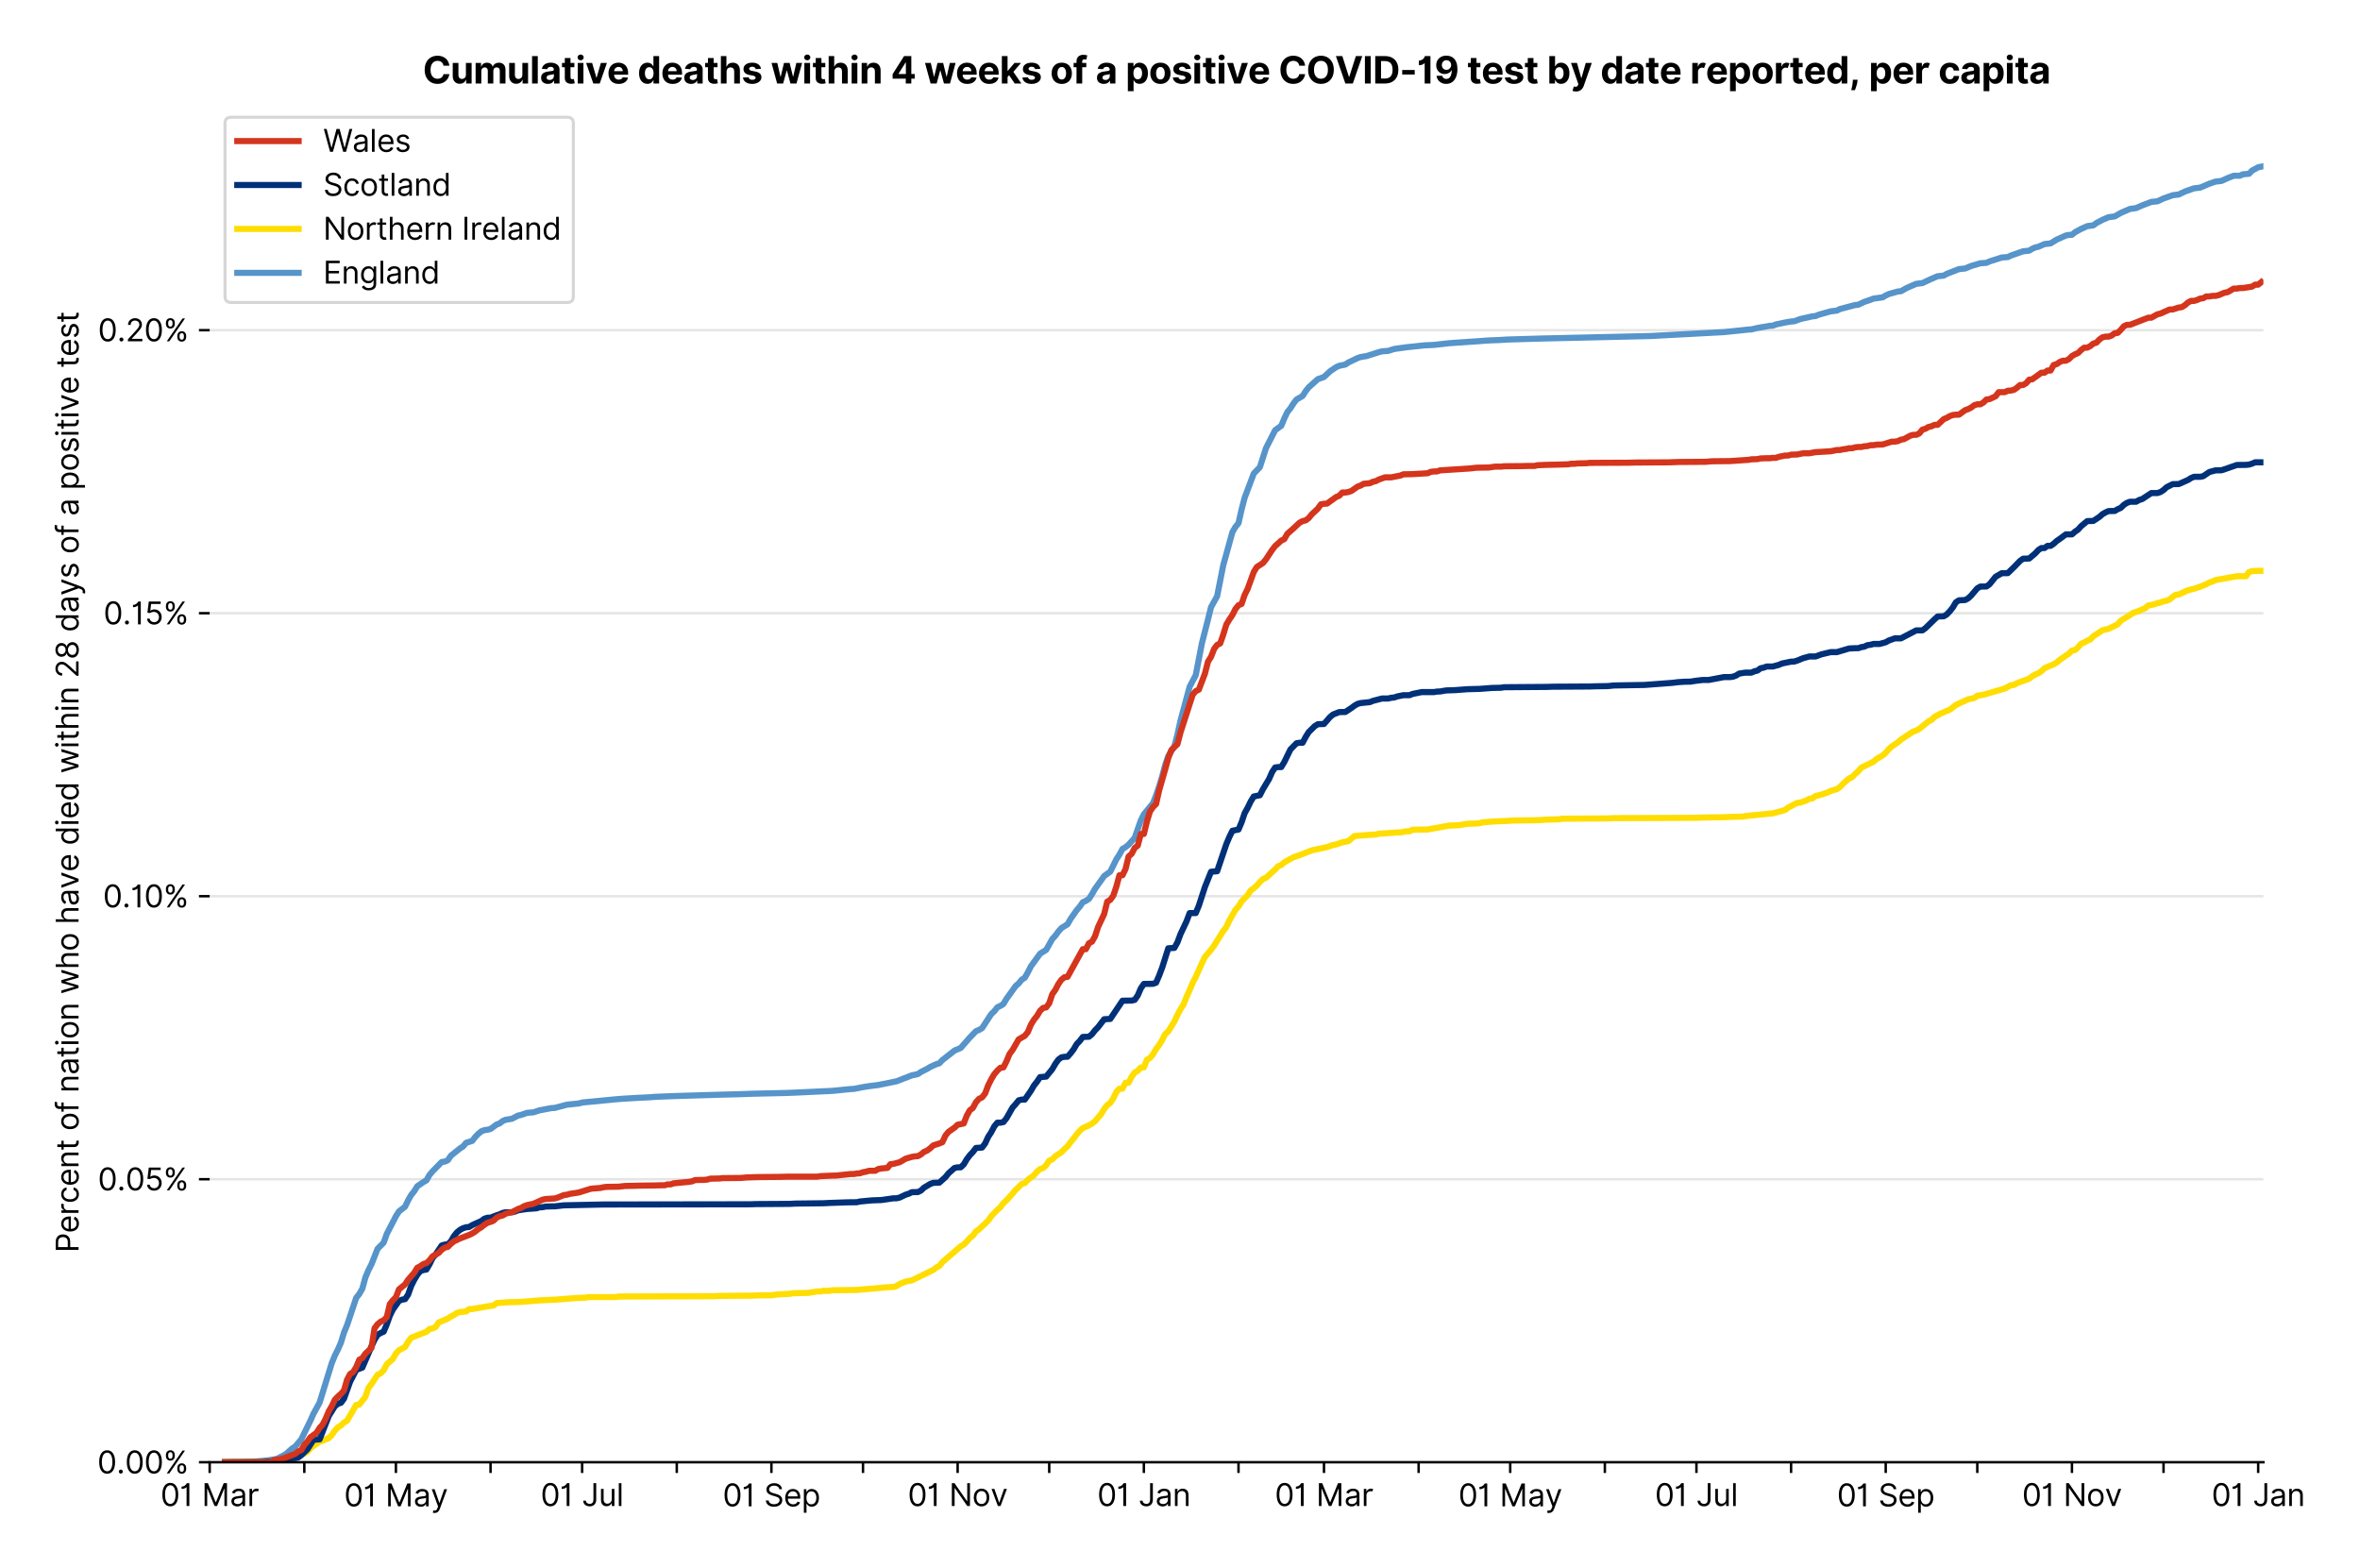 <?xml version="1.0" encoding="utf-8" standalone="no"?>
<!DOCTYPE svg PUBLIC "-//W3C//DTD SVG 1.1//EN"
  "http://www.w3.org/Graphics/SVG/1.1/DTD/svg11.dtd">
<svg xmlns:xlink="http://www.w3.org/1999/xlink" viewBox="0 0 769.45 511.234" xmlns="http://www.w3.org/2000/svg" version="1.1">
 <defs>
  <style type="text/css">*{stroke-linejoin: round; stroke-linecap: butt}</style>
 </defs>
 <g id="figure_1">
  <g id="patch_1">
   <path d="M 0 511.234 
L 769.45 511.234 
L 769.45 0 
L 0 0 
z
" style="fill: #ffffff"/>
  </g>
  <g id="axes_1">
   <g id="patch_2">
    <path d="M 68.362 476.745 
L 737.962 476.745 
L 737.962 33.225 
L 68.362 33.225 
z
" style="fill: #ffffff"/>
   </g>
   <g id="matplotlib.axis_1">
    <g id="xtick_1">
     <g id="line2d_1">
      <defs>
       <path id="m5a51e44bc3" d="M 0 0 
L 0 3.5 
" style="stroke: #000000; stroke-width: 0.8"/>
      </defs>
      <g>
       <use xlink:href="#m5a51e44bc3" x="68.362" y="476.745" style="stroke: #000000; stroke-width: 0.8"/>
      </g>
     </g>
     <g id="text_1">
      <!-- 01 Mar -->
      <g transform="translate(52.326 491.018)scale(0.1 -0.1)">
       <defs>
        <path id="Inter-Regular-30" d="M 2000 -64 
Q 1230 -64 806 561 
Q 382 1186 382 2327 
Q 382 3459 809 4088 
Q 1236 4718 2000 4718 
Q 2764 4718 3191 4088 
Q 3618 3459 3618 2327 
Q 3618 1186 3194 561 
Q 2771 -64 2000 -64 
z
M 2000 436 
Q 2509 436 2791 927 
Q 3073 1418 3073 2327 
Q 3073 3234 2789 3730 
Q 2505 4227 2000 4227 
Q 1496 4227 1211 3730 
Q 927 3234 927 2327 
Q 927 1418 1210 927 
Q 1493 436 2000 436 
z
" transform="scale(0.016)"/>
        <path id="Inter-Regular-31" d="M 1973 4655 
L 1973 0 
L 1409 0 
L 1409 3836 
L 1373 3836 
Q 1341 3773 1209 3692 
Q 1077 3611 868 3551 
Q 659 3491 391 3491 
L 391 3964 
Q 661 3964 859 4061 
Q 1057 4159 1190 4291 
Q 1323 4423 1392 4529 
Q 1461 4636 1473 4655 
L 1973 4655 
z
" transform="scale(0.016)"/>
        <path id="Inter-Regular-20" transform="scale(0.016)"/>
        <path id="Inter-Regular-4d" d="M 564 4655 
L 1236 4655 
L 2818 791 
L 2873 791 
L 4455 4655 
L 5127 4655 
L 5127 0 
L 4600 0 
L 4600 3536 
L 4555 3536 
L 3100 0 
L 2591 0 
L 1136 3536 
L 1091 3536 
L 1091 0 
L 564 0 
L 564 4655 
z
" transform="scale(0.016)"/>
        <path id="Inter-Regular-61" d="M 1518 -82 
Q 1186 -82 916 44 
Q 646 170 486 410 
Q 327 650 327 991 
Q 327 1291 445 1478 
Q 564 1666 761 1773 
Q 959 1880 1199 1933 
Q 1439 1986 1682 2018 
Q 2000 2059 2199 2080 
Q 2398 2102 2490 2154 
Q 2582 2207 2582 2336 
L 2582 2355 
Q 2582 2691 2399 2877 
Q 2216 3064 1846 3064 
Q 1461 3064 1243 2895 
Q 1025 2727 936 2536 
L 427 2718 
Q 564 3036 792 3214 
Q 1021 3393 1292 3464 
Q 1564 3536 1827 3536 
Q 1996 3536 2215 3496 
Q 2434 3457 2640 3334 
Q 2846 3211 2982 2963 
Q 3118 2716 3118 2300 
L 3118 0 
L 2582 0 
L 2582 473 
L 2555 473 
Q 2500 359 2373 229 
Q 2246 100 2034 9 
Q 1823 -82 1518 -82 
z
M 1600 400 
Q 1918 400 2137 525 
Q 2357 650 2469 847 
Q 2582 1045 2582 1264 
L 2582 1755 
Q 2548 1714 2433 1681 
Q 2318 1648 2169 1624 
Q 2021 1600 1881 1583 
Q 1741 1566 1655 1555 
Q 1446 1527 1265 1467 
Q 1084 1407 974 1287 
Q 864 1168 864 964 
Q 864 684 1072 542 
Q 1280 400 1600 400 
z
" transform="scale(0.016)"/>
        <path id="Inter-Regular-72" d="M 491 0 
L 491 3491 
L 1009 3491 
L 1009 2964 
L 1046 2964 
Q 1139 3223 1389 3384 
Q 1639 3545 1955 3545 
Q 2100 3545 2209 3511 
Q 2318 3477 2400 3418 
L 2218 2964 
Q 2161 2993 2085 3010 
Q 2009 3027 1909 3027 
Q 1527 3027 1277 2794 
Q 1027 2561 1027 2209 
L 1027 0 
L 491 0 
z
" transform="scale(0.016)"/>
       </defs>
       <use xlink:href="#Inter-Regular-30"/>
       <use xlink:href="#Inter-Regular-31" x="62.5"/>
       <use xlink:href="#Inter-Regular-20" x="106.676"/>
       <use xlink:href="#Inter-Regular-4d" x="134.801"/>
       <use xlink:href="#Inter-Regular-61" x="225.994"/>
       <use xlink:href="#Inter-Regular-72" x="282.386"/>
      </g>
     </g>
    </g>
    <g id="xtick_2">
     <g id="line2d_2">
      <g>
       <use xlink:href="#m5a51e44bc3" x="99.219" y="476.745" style="stroke: #000000; stroke-width: 0.8"/>
      </g>
     </g>
    </g>
    <g id="xtick_3">
     <g id="line2d_3">
      <g>
       <use xlink:href="#m5a51e44bc3" x="129.08" y="476.745" style="stroke: #000000; stroke-width: 0.8"/>
      </g>
     </g>
     <g id="text_2">
      <!-- 01 May -->
      <g transform="translate(112.176 491.117)scale(0.1 -0.1)">
       <defs>
        <path id="Inter-Regular-79" d="M 818 -1355 
Q 682 -1355 575 -1333 
Q 468 -1311 427 -1291 
L 564 -818 
Q 857 -893 1053 -814 
Q 1250 -736 1391 -345 
L 1509 -18 
L 218 3491 
L 800 3491 
L 1764 709 
L 1800 709 
L 2764 3491 
L 3346 3491 
L 1846 -564 
Q 1550 -1355 818 -1355 
z
" transform="scale(0.016)"/>
       </defs>
       <use xlink:href="#Inter-Regular-30"/>
       <use xlink:href="#Inter-Regular-31" x="62.5"/>
       <use xlink:href="#Inter-Regular-20" x="106.676"/>
       <use xlink:href="#Inter-Regular-4d" x="134.801"/>
       <use xlink:href="#Inter-Regular-61" x="225.994"/>
       <use xlink:href="#Inter-Regular-79" x="282.386"/>
      </g>
     </g>
    </g>
    <g id="xtick_4">
     <g id="line2d_4">
      <g>
       <use xlink:href="#m5a51e44bc3" x="159.936" y="476.745" style="stroke: #000000; stroke-width: 0.8"/>
      </g>
     </g>
    </g>
    <g id="xtick_5">
     <g id="line2d_5">
      <g>
       <use xlink:href="#m5a51e44bc3" x="189.797" y="476.745" style="stroke: #000000; stroke-width: 0.8"/>
      </g>
     </g>
     <g id="text_3">
      <!-- 01 Jul -->
      <g transform="translate(176.253 491.018)scale(0.1 -0.1)">
       <defs>
        <path id="Inter-Regular-4a" d="M 2346 4655 
L 2909 4655 
L 2909 1327 
Q 2909 657 2549 296 
Q 2189 -64 1582 -64 
Q 1200 -64 902 76 
Q 605 216 434 475 
Q 264 734 264 1091 
L 818 1091 
Q 818 795 1034 615 
Q 1250 436 1582 436 
Q 1948 436 2147 664 
Q 2346 893 2346 1327 
L 2346 4655 
z
" transform="scale(0.016)"/>
        <path id="Inter-Regular-75" d="M 2691 1427 
L 2691 3491 
L 3227 3491 
L 3227 0 
L 2691 0 
L 2691 591 
L 2655 591 
Q 2532 325 2273 140 
Q 2014 -45 1618 -45 
Q 1127 -45 809 280 
Q 491 605 491 1273 
L 491 3491 
L 1027 3491 
L 1027 1309 
Q 1027 927 1242 700 
Q 1457 473 1791 473 
Q 1991 473 2199 575 
Q 2407 677 2549 888 
Q 2691 1100 2691 1427 
z
" transform="scale(0.016)"/>
        <path id="Inter-Regular-6c" d="M 1027 4655 
L 1027 0 
L 491 0 
L 491 4655 
L 1027 4655 
z
" transform="scale(0.016)"/>
       </defs>
       <use xlink:href="#Inter-Regular-30"/>
       <use xlink:href="#Inter-Regular-31" x="62.5"/>
       <use xlink:href="#Inter-Regular-20" x="106.676"/>
       <use xlink:href="#Inter-Regular-4a" x="134.801"/>
       <use xlink:href="#Inter-Regular-75" x="189.063"/>
       <use xlink:href="#Inter-Regular-6c" x="247.159"/>
      </g>
     </g>
    </g>
    <g id="xtick_6">
     <g id="line2d_6">
      <g>
       <use xlink:href="#m5a51e44bc3" x="220.653" y="476.745" style="stroke: #000000; stroke-width: 0.8"/>
      </g>
     </g>
    </g>
    <g id="xtick_7">
     <g id="line2d_7">
      <g>
       <use xlink:href="#m5a51e44bc3" x="251.509" y="476.745" style="stroke: #000000; stroke-width: 0.8"/>
      </g>
     </g>
     <g id="text_4">
      <!-- 01 Sep -->
      <g transform="translate(235.622 491.117)scale(0.1 -0.1)">
       <defs>
        <path id="Inter-Regular-53" d="M 3109 3491 
Q 3068 3836 2777 4027 
Q 2486 4218 2064 4218 
Q 1600 4218 1318 3999 
Q 1036 3780 1036 3445 
Q 1036 3195 1189 3042 
Q 1343 2889 1553 2803 
Q 1764 2718 1936 2673 
L 2409 2545 
Q 2591 2498 2815 2414 
Q 3039 2330 3244 2185 
Q 3450 2041 3584 1816 
Q 3718 1591 3718 1264 
Q 3718 886 3521 581 
Q 3325 277 2949 97 
Q 2573 -82 2036 -82 
Q 1286 -82 845 272 
Q 405 627 364 1200 
L 946 1200 
Q 968 936 1124 764 
Q 1280 593 1519 510 
Q 1759 427 2036 427 
Q 2359 427 2616 533 
Q 2873 639 3023 828 
Q 3173 1018 3173 1273 
Q 3173 1505 3043 1650 
Q 2914 1795 2702 1886 
Q 2491 1977 2246 2045 
L 1673 2209 
Q 1127 2366 809 2657 
Q 491 2948 491 3418 
Q 491 3809 703 4101 
Q 916 4393 1276 4555 
Q 1636 4718 2082 4718 
Q 2532 4718 2882 4558 
Q 3232 4398 3437 4120 
Q 3643 3843 3655 3491 
L 3109 3491 
z
" transform="scale(0.016)"/>
        <path id="Inter-Regular-65" d="M 1955 -73 
Q 1450 -73 1085 151 
Q 721 375 524 778 
Q 327 1182 327 1718 
Q 327 2255 524 2665 
Q 721 3075 1074 3305 
Q 1427 3536 1900 3536 
Q 2173 3536 2439 3445 
Q 2705 3355 2923 3151 
Q 3141 2948 3270 2614 
Q 3400 2280 3400 1791 
L 3400 1564 
L 866 1564 
Q 884 1005 1183 707 
Q 1482 409 1955 409 
Q 2271 409 2498 545 
Q 2725 682 2827 955 
L 3346 809 
Q 3223 414 2854 170 
Q 2486 -73 1955 -73 
z
M 866 2027 
L 2855 2027 
Q 2855 2470 2595 2762 
Q 2336 3055 1900 3055 
Q 1593 3055 1368 2911 
Q 1143 2768 1013 2533 
Q 884 2298 866 2027 
z
" transform="scale(0.016)"/>
        <path id="Inter-Regular-70" d="M 491 -1309 
L 491 3491 
L 1009 3491 
L 1009 2936 
L 1073 2936 
Q 1132 3027 1237 3169 
Q 1343 3311 1542 3423 
Q 1741 3536 2082 3536 
Q 2523 3536 2859 3315 
Q 3196 3095 3384 2690 
Q 3573 2286 3573 1736 
Q 3573 1182 3384 776 
Q 3196 370 2861 148 
Q 2527 -73 2091 -73 
Q 1755 -73 1552 39 
Q 1350 152 1241 296 
Q 1132 441 1073 536 
L 1027 536 
L 1027 -1309 
L 491 -1309 
z
M 1018 1745 
Q 1018 1152 1276 780 
Q 1534 409 2018 409 
Q 2355 409 2581 587 
Q 2807 766 2921 1069 
Q 3036 1373 3036 1745 
Q 3036 2114 2923 2410 
Q 2811 2707 2585 2881 
Q 2359 3055 2018 3055 
Q 1527 3055 1272 2693 
Q 1018 2332 1018 1745 
z
" transform="scale(0.016)"/>
       </defs>
       <use xlink:href="#Inter-Regular-30"/>
       <use xlink:href="#Inter-Regular-31" x="62.5"/>
       <use xlink:href="#Inter-Regular-20" x="106.676"/>
       <use xlink:href="#Inter-Regular-53" x="134.801"/>
       <use xlink:href="#Inter-Regular-65" x="198.58"/>
       <use xlink:href="#Inter-Regular-70" x="256.818"/>
      </g>
     </g>
    </g>
    <g id="xtick_8">
     <g id="line2d_8">
      <g>
       <use xlink:href="#m5a51e44bc3" x="281.37" y="476.745" style="stroke: #000000; stroke-width: 0.8"/>
      </g>
     </g>
    </g>
    <g id="xtick_9">
     <g id="line2d_9">
      <g>
       <use xlink:href="#m5a51e44bc3" x="312.226" y="476.745" style="stroke: #000000; stroke-width: 0.8"/>
      </g>
     </g>
     <g id="text_5">
      <!-- 01 Nov -->
      <g transform="translate(295.955 491.018)scale(0.1 -0.1)">
       <defs>
        <path id="Inter-Regular-4e" d="M 4255 4655 
L 4255 0 
L 3709 0 
L 1173 3655 
L 1127 3655 
L 1127 0 
L 564 0 
L 564 4655 
L 1109 4655 
L 3655 991 
L 3700 991 
L 3700 4655 
L 4255 4655 
z
" transform="scale(0.016)"/>
        <path id="Inter-Regular-6f" d="M 1909 -73 
Q 1436 -73 1080 152 
Q 725 377 526 781 
Q 327 1186 327 1727 
Q 327 2273 526 2679 
Q 725 3086 1080 3311 
Q 1436 3536 1909 3536 
Q 2382 3536 2737 3311 
Q 3093 3086 3292 2679 
Q 3491 2273 3491 1727 
Q 3491 1186 3292 781 
Q 3093 377 2737 152 
Q 2382 -73 1909 -73 
z
M 1909 409 
Q 2268 409 2500 593 
Q 2732 777 2843 1077 
Q 2955 1377 2955 1727 
Q 2955 2077 2843 2379 
Q 2732 2682 2500 2868 
Q 2268 3055 1909 3055 
Q 1550 3055 1318 2868 
Q 1086 2682 975 2379 
Q 864 2077 864 1727 
Q 864 1377 975 1077 
Q 1086 777 1318 593 
Q 1550 409 1909 409 
z
" transform="scale(0.016)"/>
        <path id="Inter-Regular-76" d="M 3346 3491 
L 2055 0 
L 1509 0 
L 218 3491 
L 800 3491 
L 1764 709 
L 1800 709 
L 2764 3491 
L 3346 3491 
z
" transform="scale(0.016)"/>
       </defs>
       <use xlink:href="#Inter-Regular-30"/>
       <use xlink:href="#Inter-Regular-31" x="62.5"/>
       <use xlink:href="#Inter-Regular-20" x="106.676"/>
       <use xlink:href="#Inter-Regular-4e" x="134.801"/>
       <use xlink:href="#Inter-Regular-6f" x="210.085"/>
       <use xlink:href="#Inter-Regular-76" x="269.744"/>
      </g>
     </g>
    </g>
    <g id="xtick_10">
     <g id="line2d_10">
      <g>
       <use xlink:href="#m5a51e44bc3" x="342.087" y="476.745" style="stroke: #000000; stroke-width: 0.8"/>
      </g>
     </g>
    </g>
    <g id="xtick_11">
     <g id="line2d_11">
      <g>
       <use xlink:href="#m5a51e44bc3" x="372.943" y="476.745" style="stroke: #000000; stroke-width: 0.8"/>
      </g>
     </g>
     <g id="text_6">
      <!-- 01 Jan -->
      <g transform="translate(357.744 491.018)scale(0.1 -0.1)">
       <defs>
        <path id="Inter-Regular-6e" d="M 1027 2100 
L 1027 0 
L 491 0 
L 491 3491 
L 1009 3491 
L 1009 2945 
L 1055 2945 
Q 1177 3211 1427 3373 
Q 1677 3536 2073 3536 
Q 2602 3536 2928 3211 
Q 3255 2886 3255 2218 
L 3255 0 
L 2718 0 
L 2718 2182 
Q 2718 2593 2504 2824 
Q 2291 3055 1918 3055 
Q 1534 3055 1280 2806 
Q 1027 2557 1027 2100 
z
" transform="scale(0.016)"/>
       </defs>
       <use xlink:href="#Inter-Regular-30"/>
       <use xlink:href="#Inter-Regular-31" x="62.5"/>
       <use xlink:href="#Inter-Regular-20" x="106.676"/>
       <use xlink:href="#Inter-Regular-4a" x="134.801"/>
       <use xlink:href="#Inter-Regular-61" x="189.063"/>
       <use xlink:href="#Inter-Regular-6e" x="245.455"/>
      </g>
     </g>
    </g>
    <g id="xtick_12">
     <g id="line2d_12">
      <g>
       <use xlink:href="#m5a51e44bc3" x="403.8" y="476.745" style="stroke: #000000; stroke-width: 0.8"/>
      </g>
     </g>
    </g>
    <g id="xtick_13">
     <g id="line2d_13">
      <g>
       <use xlink:href="#m5a51e44bc3" x="431.67" y="476.745" style="stroke: #000000; stroke-width: 0.8"/>
      </g>
     </g>
     <g id="text_7">
      <!-- 01 Mar -->
      <g transform="translate(415.633 491.018)scale(0.1 -0.1)">
       <use xlink:href="#Inter-Regular-30"/>
       <use xlink:href="#Inter-Regular-31" x="62.5"/>
       <use xlink:href="#Inter-Regular-20" x="106.676"/>
       <use xlink:href="#Inter-Regular-4d" x="134.801"/>
       <use xlink:href="#Inter-Regular-61" x="225.994"/>
       <use xlink:href="#Inter-Regular-72" x="282.386"/>
      </g>
     </g>
    </g>
    <g id="xtick_14">
     <g id="line2d_14">
      <g>
       <use xlink:href="#m5a51e44bc3" x="462.526" y="476.745" style="stroke: #000000; stroke-width: 0.8"/>
      </g>
     </g>
    </g>
    <g id="xtick_15">
     <g id="line2d_15">
      <g>
       <use xlink:href="#m5a51e44bc3" x="492.387" y="476.745" style="stroke: #000000; stroke-width: 0.8"/>
      </g>
     </g>
     <g id="text_8">
      <!-- 01 May -->
      <g transform="translate(475.484 491.117)scale(0.1 -0.1)">
       <use xlink:href="#Inter-Regular-30"/>
       <use xlink:href="#Inter-Regular-31" x="62.5"/>
       <use xlink:href="#Inter-Regular-20" x="106.676"/>
       <use xlink:href="#Inter-Regular-4d" x="134.801"/>
       <use xlink:href="#Inter-Regular-61" x="225.994"/>
       <use xlink:href="#Inter-Regular-79" x="282.386"/>
      </g>
     </g>
    </g>
    <g id="xtick_16">
     <g id="line2d_16">
      <g>
       <use xlink:href="#m5a51e44bc3" x="523.243" y="476.745" style="stroke: #000000; stroke-width: 0.8"/>
      </g>
     </g>
    </g>
    <g id="xtick_17">
     <g id="line2d_17">
      <g>
       <use xlink:href="#m5a51e44bc3" x="553.104" y="476.745" style="stroke: #000000; stroke-width: 0.8"/>
      </g>
     </g>
     <g id="text_9">
      <!-- 01 Jul -->
      <g transform="translate(539.56 491.018)scale(0.1 -0.1)">
       <use xlink:href="#Inter-Regular-30"/>
       <use xlink:href="#Inter-Regular-31" x="62.5"/>
       <use xlink:href="#Inter-Regular-20" x="106.676"/>
       <use xlink:href="#Inter-Regular-4a" x="134.801"/>
       <use xlink:href="#Inter-Regular-75" x="189.063"/>
       <use xlink:href="#Inter-Regular-6c" x="247.159"/>
      </g>
     </g>
    </g>
    <g id="xtick_18">
     <g id="line2d_18">
      <g>
       <use xlink:href="#m5a51e44bc3" x="583.96" y="476.745" style="stroke: #000000; stroke-width: 0.8"/>
      </g>
     </g>
    </g>
    <g id="xtick_19">
     <g id="line2d_19">
      <g>
       <use xlink:href="#m5a51e44bc3" x="614.817" y="476.745" style="stroke: #000000; stroke-width: 0.8"/>
      </g>
     </g>
     <g id="text_10">
      <!-- 01 Sep -->
      <g transform="translate(598.929 491.117)scale(0.1 -0.1)">
       <use xlink:href="#Inter-Regular-30"/>
       <use xlink:href="#Inter-Regular-31" x="62.5"/>
       <use xlink:href="#Inter-Regular-20" x="106.676"/>
       <use xlink:href="#Inter-Regular-53" x="134.801"/>
       <use xlink:href="#Inter-Regular-65" x="198.58"/>
       <use xlink:href="#Inter-Regular-70" x="256.818"/>
      </g>
     </g>
    </g>
    <g id="xtick_20">
     <g id="line2d_20">
      <g>
       <use xlink:href="#m5a51e44bc3" x="644.677" y="476.745" style="stroke: #000000; stroke-width: 0.8"/>
      </g>
     </g>
    </g>
    <g id="xtick_21">
     <g id="line2d_21">
      <g>
       <use xlink:href="#m5a51e44bc3" x="675.534" y="476.745" style="stroke: #000000; stroke-width: 0.8"/>
      </g>
     </g>
     <g id="text_11">
      <!-- 01 Nov -->
      <g transform="translate(659.263 491.018)scale(0.1 -0.1)">
       <use xlink:href="#Inter-Regular-30"/>
       <use xlink:href="#Inter-Regular-31" x="62.5"/>
       <use xlink:href="#Inter-Regular-20" x="106.676"/>
       <use xlink:href="#Inter-Regular-4e" x="134.801"/>
       <use xlink:href="#Inter-Regular-6f" x="210.085"/>
       <use xlink:href="#Inter-Regular-76" x="269.744"/>
      </g>
     </g>
    </g>
    <g id="xtick_22">
     <g id="line2d_22">
      <g>
       <use xlink:href="#m5a51e44bc3" x="705.395" y="476.745" style="stroke: #000000; stroke-width: 0.8"/>
      </g>
     </g>
    </g>
    <g id="xtick_23">
     <g id="line2d_23">
      <g>
       <use xlink:href="#m5a51e44bc3" x="736.251" y="476.745" style="stroke: #000000; stroke-width: 0.8"/>
      </g>
     </g>
     <g id="text_12">
      <!-- 01 Jan -->
      <g transform="translate(721.052 491.018)scale(0.1 -0.1)">
       <use xlink:href="#Inter-Regular-30"/>
       <use xlink:href="#Inter-Regular-31" x="62.5"/>
       <use xlink:href="#Inter-Regular-20" x="106.676"/>
       <use xlink:href="#Inter-Regular-4a" x="134.801"/>
       <use xlink:href="#Inter-Regular-61" x="189.063"/>
       <use xlink:href="#Inter-Regular-6e" x="245.455"/>
      </g>
     </g>
    </g>
   </g>
   <g id="matplotlib.axis_2">
    <g id="ytick_1">
     <g id="line2d_24">
      <path d="M 68.362 476.745 
L 737.962 476.745 
" clip-path="url(#p9e1d1713b3)" style="fill: none; stroke: #e5e5e5; stroke-width: 0.8; stroke-linecap: square"/>
     </g>
     <g id="line2d_25">
      <defs>
       <path id="m926505f303" d="M 0 0 
L -3.5 0 
" style="stroke: #000000; stroke-width: 0.8"/>
      </defs>
      <g>
       <use xlink:href="#m926505f303" x="68.362" y="476.745" style="stroke: #000000; stroke-width: 0.8"/>
      </g>
     </g>
     <g id="text_13">
      <!-- 0.00% -->
      <g transform="translate(31.731 480.382)scale(0.1 -0.1)">
       <defs>
        <path id="Inter-Regular-2e" d="M 882 -36 
Q 714 -36 593 84 
Q 473 205 473 373 
Q 473 541 593 661 
Q 714 782 882 782 
Q 1050 782 1170 661 
Q 1291 541 1291 373 
Q 1291 205 1170 84 
Q 1050 -36 882 -36 
z
" transform="scale(0.016)"/>
        <path id="Inter-Regular-25" d="M 2855 873 
L 2855 1118 
Q 2855 1373 2960 1585 
Q 3066 1798 3269 1926 
Q 3473 2055 3764 2055 
Q 4059 2055 4259 1926 
Q 4459 1798 4561 1585 
Q 4664 1373 4664 1118 
L 4664 873 
Q 4664 618 4560 405 
Q 4457 193 4256 64 
Q 4055 -64 3764 -64 
Q 3468 -64 3266 64 
Q 3064 193 2959 405 
Q 2855 618 2855 873 
z
M 536 3536 
L 536 3782 
Q 536 4036 642 4248 
Q 748 4461 951 4589 
Q 1155 4718 1446 4718 
Q 1741 4718 1941 4589 
Q 2141 4461 2243 4248 
Q 2346 4036 2346 3782 
L 2346 3536 
Q 2346 3282 2242 3069 
Q 2139 2857 1937 2728 
Q 1736 2600 1446 2600 
Q 1150 2600 948 2728 
Q 746 2857 641 3069 
Q 536 3282 536 3536 
z
M 709 0 
L 3909 4655 
L 4427 4655 
L 1227 0 
L 709 0 
z
M 3318 1118 
L 3318 873 
Q 3318 661 3418 494 
Q 3518 327 3764 327 
Q 4002 327 4101 494 
Q 4200 661 4200 873 
L 4200 1118 
Q 4200 1330 4104 1497 
Q 4009 1664 3764 1664 
Q 3525 1664 3421 1497 
Q 3318 1330 3318 1118 
z
M 1000 3782 
L 1000 3536 
Q 1000 3325 1100 3158 
Q 1200 2991 1446 2991 
Q 1684 2991 1783 3158 
Q 1882 3325 1882 3536 
L 1882 3782 
Q 1882 3993 1786 4160 
Q 1691 4327 1446 4327 
Q 1207 4327 1103 4160 
Q 1000 3993 1000 3782 
z
" transform="scale(0.016)"/>
       </defs>
       <use xlink:href="#Inter-Regular-30"/>
       <use xlink:href="#Inter-Regular-2e" x="62.5"/>
       <use xlink:href="#Inter-Regular-30" x="90.057"/>
       <use xlink:href="#Inter-Regular-30" x="152.557"/>
       <use xlink:href="#Inter-Regular-25" x="215.057"/>
      </g>
     </g>
    </g>
    <g id="ytick_2">
     <g id="line2d_26">
      <path d="M 68.362 384.47 
L 737.962 384.47 
" clip-path="url(#p9e1d1713b3)" style="fill: none; stroke: #e5e5e5; stroke-width: 0.8; stroke-linecap: square"/>
     </g>
     <g id="line2d_27">
      <g>
       <use xlink:href="#m926505f303" x="68.362" y="384.47" style="stroke: #000000; stroke-width: 0.8"/>
      </g>
     </g>
     <g id="text_14">
      <!-- 0.05% -->
      <g transform="translate(31.902 388.106)scale(0.1 -0.1)">
       <defs>
        <path id="Inter-Regular-35" d="M 1936 -64 
Q 1536 -64 1216 95 
Q 896 255 702 532 
Q 509 809 491 1164 
L 1036 1164 
Q 1068 848 1324 642 
Q 1580 436 1936 436 
Q 2223 436 2447 570 
Q 2671 705 2799 940 
Q 2927 1175 2927 1473 
Q 2927 1777 2794 2017 
Q 2661 2257 2429 2395 
Q 2198 2534 1900 2536 
Q 1686 2539 1461 2472 
Q 1236 2405 1091 2300 
L 564 2364 
L 846 4655 
L 3264 4655 
L 3264 4155 
L 1318 4155 
L 1155 2782 
L 1182 2782 
Q 1325 2895 1541 2970 
Q 1757 3045 1991 3045 
Q 2418 3045 2753 2842 
Q 3089 2639 3281 2286 
Q 3473 1934 3473 1482 
Q 3473 1036 3274 687 
Q 3075 339 2727 137 
Q 2380 -64 1936 -64 
z
" transform="scale(0.016)"/>
       </defs>
       <use xlink:href="#Inter-Regular-30"/>
       <use xlink:href="#Inter-Regular-2e" x="62.5"/>
       <use xlink:href="#Inter-Regular-30" x="90.057"/>
       <use xlink:href="#Inter-Regular-35" x="152.557"/>
       <use xlink:href="#Inter-Regular-25" x="213.352"/>
      </g>
     </g>
    </g>
    <g id="ytick_3">
     <g id="line2d_28">
      <path d="M 68.362 292.194 
L 737.962 292.194 
" clip-path="url(#p9e1d1713b3)" style="fill: none; stroke: #e5e5e5; stroke-width: 0.8; stroke-linecap: square"/>
     </g>
     <g id="line2d_29">
      <g>
       <use xlink:href="#m926505f303" x="68.362" y="292.194" style="stroke: #000000; stroke-width: 0.8"/>
      </g>
     </g>
     <g id="text_15">
      <!-- 0.10% -->
      <g transform="translate(33.564 295.831)scale(0.1 -0.1)">
       <use xlink:href="#Inter-Regular-30"/>
       <use xlink:href="#Inter-Regular-2e" x="62.5"/>
       <use xlink:href="#Inter-Regular-31" x="90.057"/>
       <use xlink:href="#Inter-Regular-30" x="134.233"/>
       <use xlink:href="#Inter-Regular-25" x="196.733"/>
      </g>
     </g>
    </g>
    <g id="ytick_4">
     <g id="line2d_30">
      <path d="M 68.362 199.919 
L 737.962 199.919 
" clip-path="url(#p9e1d1713b3)" style="fill: none; stroke: #e5e5e5; stroke-width: 0.8; stroke-linecap: square"/>
     </g>
     <g id="line2d_31">
      <g>
       <use xlink:href="#m926505f303" x="68.362" y="199.919" style="stroke: #000000; stroke-width: 0.8"/>
      </g>
     </g>
     <g id="text_16">
      <!-- 0.15% -->
      <g transform="translate(33.734 203.556)scale(0.1 -0.1)">
       <use xlink:href="#Inter-Regular-30"/>
       <use xlink:href="#Inter-Regular-2e" x="62.5"/>
       <use xlink:href="#Inter-Regular-31" x="90.057"/>
       <use xlink:href="#Inter-Regular-35" x="134.233"/>
       <use xlink:href="#Inter-Regular-25" x="195.028"/>
      </g>
     </g>
    </g>
    <g id="ytick_5">
     <g id="line2d_32">
      <path d="M 68.362 107.643 
L 737.962 107.643 
" clip-path="url(#p9e1d1713b3)" style="fill: none; stroke: #e5e5e5; stroke-width: 0.8; stroke-linecap: square"/>
     </g>
     <g id="line2d_33">
      <g>
       <use xlink:href="#m926505f303" x="68.362" y="107.643" style="stroke: #000000; stroke-width: 0.8"/>
      </g>
     </g>
     <g id="text_17">
      <!-- 0.20% -->
      <g transform="translate(31.93 111.28)scale(0.1 -0.1)">
       <defs>
        <path id="Inter-Regular-32" d="M 482 0 
L 482 409 
L 2018 2091 
Q 2289 2386 2464 2605 
Q 2639 2825 2724 3019 
Q 2809 3214 2809 3427 
Q 2809 3795 2553 4011 
Q 2298 4227 1918 4227 
Q 1514 4227 1275 3985 
Q 1036 3743 1036 3345 
L 500 3345 
Q 500 3755 688 4064 
Q 877 4373 1203 4545 
Q 1530 4718 1936 4718 
Q 2346 4718 2661 4545 
Q 2977 4373 3156 4079 
Q 3336 3786 3336 3427 
Q 3336 3170 3244 2926 
Q 3152 2682 2926 2383 
Q 2700 2084 2300 1655 
L 1255 536 
L 1255 500 
L 3418 500 
L 3418 0 
L 482 0 
z
" transform="scale(0.016)"/>
       </defs>
       <use xlink:href="#Inter-Regular-30"/>
       <use xlink:href="#Inter-Regular-2e" x="62.5"/>
       <use xlink:href="#Inter-Regular-32" x="90.057"/>
       <use xlink:href="#Inter-Regular-30" x="150.568"/>
       <use xlink:href="#Inter-Regular-25" x="213.068"/>
      </g>
     </g>
    </g>
    <g id="text_18">
     <!-- Percent of nation who have died within 28 days of a positive test -->
     <g transform="translate(25.614 408.396)rotate(-90)scale(0.1 -0.1)">
      <defs>
       <path id="Inter-Regular-50" d="M 564 0 
L 564 4655 
L 2136 4655 
Q 2684 4655 3033 4458 
Q 3382 4261 3550 3927 
Q 3718 3593 3718 3182 
Q 3718 2770 3551 2434 
Q 3384 2098 3036 1899 
Q 2689 1700 2146 1700 
L 1127 1700 
L 1127 0 
L 564 0 
z
M 1127 2200 
L 2127 2200 
Q 2689 2200 2926 2482 
Q 3164 2764 3164 3182 
Q 3164 3602 2925 3878 
Q 2686 4155 2118 4155 
L 1127 4155 
L 1127 2200 
z
" transform="scale(0.016)"/>
       <path id="Inter-Regular-63" d="M 1909 -73 
Q 1418 -73 1063 159 
Q 709 391 518 798 
Q 327 1205 327 1727 
Q 327 2259 524 2667 
Q 721 3075 1074 3305 
Q 1427 3536 1900 3536 
Q 2268 3536 2563 3400 
Q 2859 3264 3047 3018 
Q 3236 2773 3282 2445 
L 2746 2445 
Q 2684 2684 2474 2869 
Q 2264 3055 1909 3055 
Q 1439 3055 1151 2697 
Q 864 2339 864 1745 
Q 864 1139 1148 774 
Q 1432 409 1909 409 
Q 2223 409 2447 570 
Q 2671 732 2746 1018 
L 3282 1018 
Q 3236 709 3058 462 
Q 2880 216 2588 71 
Q 2296 -73 1909 -73 
z
" transform="scale(0.016)"/>
       <path id="Inter-Regular-74" d="M 2009 3491 
L 2009 3036 
L 1264 3036 
L 1264 1000 
Q 1264 773 1331 660 
Q 1398 548 1503 510 
Q 1609 473 1727 473 
Q 1816 473 1873 483 
Q 1930 493 1964 500 
L 2073 18 
Q 2018 -2 1920 -23 
Q 1823 -45 1673 -45 
Q 1446 -45 1228 52 
Q 1011 150 869 350 
Q 727 550 727 855 
L 727 3036 
L 200 3036 
L 200 3491 
L 727 3491 
L 727 4327 
L 1264 4327 
L 1264 3491 
L 2009 3491 
z
" transform="scale(0.016)"/>
       <path id="Inter-Regular-66" d="M 2046 3491 
L 2046 3036 
L 1264 3036 
L 1264 0 
L 727 0 
L 727 3036 
L 164 3036 
L 164 3491 
L 727 3491 
L 727 3973 
Q 727 4273 868 4473 
Q 1009 4673 1234 4773 
Q 1459 4873 1709 4873 
Q 1907 4873 2032 4841 
Q 2157 4809 2218 4782 
L 2064 4318 
Q 2023 4332 1951 4352 
Q 1880 4373 1764 4373 
Q 1498 4373 1381 4239 
Q 1264 4105 1264 3845 
L 1264 3491 
L 2046 3491 
z
" transform="scale(0.016)"/>
       <path id="Inter-Regular-69" d="M 491 0 
L 491 3491 
L 1027 3491 
L 1027 0 
L 491 0 
z
M 764 4073 
Q 607 4073 494 4179 
Q 382 4286 382 4436 
Q 382 4586 494 4693 
Q 607 4800 764 4800 
Q 921 4800 1033 4693 
Q 1146 4586 1146 4436 
Q 1146 4286 1033 4179 
Q 921 4073 764 4073 
z
" transform="scale(0.016)"/>
       <path id="Inter-Regular-77" d="M 1282 0 
L 218 3491 
L 782 3491 
L 1536 818 
L 1573 818 
L 2318 3491 
L 2891 3491 
L 3627 827 
L 3664 827 
L 4418 3491 
L 4982 3491 
L 3918 0 
L 3391 0 
L 2627 2682 
L 2573 2682 
L 1809 0 
L 1282 0 
z
" transform="scale(0.016)"/>
       <path id="Inter-Regular-68" d="M 1027 2100 
L 1027 0 
L 491 0 
L 491 4655 
L 1027 4655 
L 1027 2945 
L 1073 2945 
Q 1196 3216 1442 3376 
Q 1689 3536 2100 3536 
Q 2636 3536 2963 3213 
Q 3291 2891 3291 2218 
L 3291 0 
L 2755 0 
L 2755 2182 
Q 2755 2598 2540 2826 
Q 2325 3055 1946 3055 
Q 1548 3055 1287 2806 
Q 1027 2557 1027 2100 
z
" transform="scale(0.016)"/>
       <path id="Inter-Regular-64" d="M 1809 -73 
Q 1373 -73 1039 148 
Q 705 370 516 776 
Q 327 1182 327 1736 
Q 327 2286 516 2690 
Q 705 3095 1041 3315 
Q 1377 3536 1818 3536 
Q 2159 3536 2358 3423 
Q 2557 3311 2662 3169 
Q 2768 3027 2827 2936 
L 2873 2936 
L 2873 4655 
L 3409 4655 
L 3409 0 
L 2891 0 
L 2891 536 
L 2827 536 
Q 2768 441 2659 296 
Q 2550 152 2348 39 
Q 2146 -73 1809 -73 
z
M 1882 409 
Q 2366 409 2624 780 
Q 2882 1152 2882 1745 
Q 2882 2332 2627 2693 
Q 2373 3055 1882 3055 
Q 1541 3055 1315 2881 
Q 1089 2707 976 2410 
Q 864 2114 864 1745 
Q 864 1373 978 1069 
Q 1093 766 1319 587 
Q 1546 409 1882 409 
z
" transform="scale(0.016)"/>
       <path id="Inter-Regular-38" d="M 1973 -64 
Q 1505 -64 1147 103 
Q 789 270 589 564 
Q 389 859 391 1236 
Q 389 1532 507 1783 
Q 625 2034 830 2203 
Q 1036 2373 1291 2418 
L 1291 2445 
Q 957 2532 759 2821 
Q 561 3111 564 3482 
Q 561 3836 743 4115 
Q 925 4395 1244 4556 
Q 1564 4718 1973 4718 
Q 2377 4718 2695 4556 
Q 3014 4395 3197 4115 
Q 3380 3836 3382 3482 
Q 3380 3111 3181 2821 
Q 2982 2532 2655 2445 
L 2655 2418 
Q 2907 2373 3109 2203 
Q 3311 2034 3431 1783 
Q 3552 1532 3555 1236 
Q 3552 859 3351 564 
Q 3150 270 2794 103 
Q 2439 -64 1973 -64 
z
M 1973 436 
Q 2446 436 2722 662 
Q 2998 889 3000 1264 
Q 2998 1527 2864 1729 
Q 2730 1932 2499 2048 
Q 2268 2164 1973 2164 
Q 1675 2164 1442 2048 
Q 1209 1932 1076 1729 
Q 943 1527 946 1264 
Q 943 889 1218 662 
Q 1493 436 1973 436 
z
M 1973 2645 
Q 2348 2645 2591 2864 
Q 2834 3084 2836 3445 
Q 2834 3800 2596 4013 
Q 2359 4227 1973 4227 
Q 1582 4227 1344 4013 
Q 1107 3800 1109 3445 
Q 1107 3084 1349 2864 
Q 1591 2645 1973 2645 
z
" transform="scale(0.016)"/>
       <path id="Inter-Regular-73" d="M 2964 2709 
L 2482 2573 
Q 2411 2755 2245 2914 
Q 2080 3073 1727 3073 
Q 1407 3073 1194 2926 
Q 982 2780 982 2555 
Q 982 2355 1127 2239 
Q 1273 2123 1582 2045 
L 2100 1918 
Q 3027 1691 3027 973 
Q 3027 673 2855 436 
Q 2684 200 2377 63 
Q 2071 -73 1664 -73 
Q 1130 -73 780 159 
Q 430 391 336 836 
L 846 964 
Q 989 400 1655 400 
Q 2030 400 2251 560 
Q 2473 720 2473 945 
Q 2473 1316 1955 1436 
L 1373 1573 
Q 893 1686 669 1926 
Q 446 2166 446 2527 
Q 446 2823 613 3050 
Q 780 3277 1069 3406 
Q 1359 3536 1727 3536 
Q 2246 3536 2542 3309 
Q 2839 3082 2964 2709 
z
" transform="scale(0.016)"/>
      </defs>
      <use xlink:href="#Inter-Regular-50"/>
      <use xlink:href="#Inter-Regular-65" x="63.494"/>
      <use xlink:href="#Inter-Regular-72" x="121.733"/>
      <use xlink:href="#Inter-Regular-63" x="160.085"/>
      <use xlink:href="#Inter-Regular-65" x="215.909"/>
      <use xlink:href="#Inter-Regular-6e" x="274.148"/>
      <use xlink:href="#Inter-Regular-74" x="332.671"/>
      <use xlink:href="#Inter-Regular-20" x="369.034"/>
      <use xlink:href="#Inter-Regular-6f" x="397.159"/>
      <use xlink:href="#Inter-Regular-66" x="456.818"/>
      <use xlink:href="#Inter-Regular-20" x="492.898"/>
      <use xlink:href="#Inter-Regular-6e" x="521.023"/>
      <use xlink:href="#Inter-Regular-61" x="579.546"/>
      <use xlink:href="#Inter-Regular-74" x="635.938"/>
      <use xlink:href="#Inter-Regular-69" x="672.301"/>
      <use xlink:href="#Inter-Regular-6f" x="696.023"/>
      <use xlink:href="#Inter-Regular-6e" x="755.682"/>
      <use xlink:href="#Inter-Regular-20" x="814.205"/>
      <use xlink:href="#Inter-Regular-77" x="842.33"/>
      <use xlink:href="#Inter-Regular-68" x="923.58"/>
      <use xlink:href="#Inter-Regular-6f" x="982.671"/>
      <use xlink:href="#Inter-Regular-20" x="1042.33"/>
      <use xlink:href="#Inter-Regular-68" x="1070.455"/>
      <use xlink:href="#Inter-Regular-61" x="1129.546"/>
      <use xlink:href="#Inter-Regular-76" x="1185.938"/>
      <use xlink:href="#Inter-Regular-65" x="1241.62"/>
      <use xlink:href="#Inter-Regular-20" x="1299.858"/>
      <use xlink:href="#Inter-Regular-64" x="1327.983"/>
      <use xlink:href="#Inter-Regular-69" x="1390.057"/>
      <use xlink:href="#Inter-Regular-65" x="1413.779"/>
      <use xlink:href="#Inter-Regular-64" x="1472.017"/>
      <use xlink:href="#Inter-Regular-20" x="1534.091"/>
      <use xlink:href="#Inter-Regular-77" x="1562.216"/>
      <use xlink:href="#Inter-Regular-69" x="1643.466"/>
      <use xlink:href="#Inter-Regular-74" x="1667.188"/>
      <use xlink:href="#Inter-Regular-68" x="1703.551"/>
      <use xlink:href="#Inter-Regular-69" x="1762.642"/>
      <use xlink:href="#Inter-Regular-6e" x="1786.364"/>
      <use xlink:href="#Inter-Regular-20" x="1844.887"/>
      <use xlink:href="#Inter-Regular-32" x="1873.012"/>
      <use xlink:href="#Inter-Regular-38" x="1933.523"/>
      <use xlink:href="#Inter-Regular-20" x="1995.171"/>
      <use xlink:href="#Inter-Regular-64" x="2023.296"/>
      <use xlink:href="#Inter-Regular-61" x="2085.37"/>
      <use xlink:href="#Inter-Regular-79" x="2141.762"/>
      <use xlink:href="#Inter-Regular-73" x="2197.444"/>
      <use xlink:href="#Inter-Regular-20" x="2249.716"/>
      <use xlink:href="#Inter-Regular-6f" x="2277.841"/>
      <use xlink:href="#Inter-Regular-66" x="2337.5"/>
      <use xlink:href="#Inter-Regular-20" x="2373.58"/>
      <use xlink:href="#Inter-Regular-61" x="2401.705"/>
      <use xlink:href="#Inter-Regular-20" x="2458.097"/>
      <use xlink:href="#Inter-Regular-70" x="2486.222"/>
      <use xlink:href="#Inter-Regular-6f" x="2547.16"/>
      <use xlink:href="#Inter-Regular-73" x="2606.819"/>
      <use xlink:href="#Inter-Regular-69" x="2659.091"/>
      <use xlink:href="#Inter-Regular-74" x="2682.813"/>
      <use xlink:href="#Inter-Regular-69" x="2719.177"/>
      <use xlink:href="#Inter-Regular-76" x="2742.898"/>
      <use xlink:href="#Inter-Regular-65" x="2798.58"/>
      <use xlink:href="#Inter-Regular-20" x="2856.819"/>
      <use xlink:href="#Inter-Regular-74" x="2884.944"/>
      <use xlink:href="#Inter-Regular-65" x="2921.307"/>
      <use xlink:href="#Inter-Regular-73" x="2979.546"/>
      <use xlink:href="#Inter-Regular-74" x="3031.819"/>
     </g>
    </g>
   </g>
   <g id="line2d_34">
    <path d="M 73.339 476.742 
L 82.298 476.608 
L 87.274 476.138 
L 90.26 475.665 
L 92.251 474.617 
L 93.247 474.066 
L 95.237 472.271 
L 96.233 471.634 
L 98.223 469.281 
L 101.209 463.179 
L 102.205 460.93 
L 104.196 457.311 
L 108.177 444.401 
L 109.172 441.969 
L 110.168 439.998 
L 111.163 437.733 
L 112.158 434.447 
L 113.154 432.065 
L 116.14 423.136 
L 117.135 421.896 
L 118.131 420.146 
L 119.126 416.504 
L 120.121 414.138 
L 121.117 412.2 
L 123.107 407.141 
L 125.098 405.131 
L 126.094 402.318 
L 129.08 396.541 
L 130.075 394.959 
L 132.066 393.428 
L 133.061 391.343 
L 134.056 389.616 
L 135.052 388.386 
L 136.047 386.761 
L 138.038 385.403 
L 139.033 384.835 
L 140.029 383.076 
L 141.024 381.895 
L 144.01 378.857 
L 145.005 378.716 
L 146.001 378.279 
L 146.996 376.82 
L 149.982 374.418 
L 150.978 373.775 
L 151.973 372.594 
L 153.964 371.971 
L 154.959 370.678 
L 155.954 369.65 
L 156.95 368.848 
L 157.945 368.466 
L 158.94 368.338 
L 159.936 368.081 
L 161.927 366.625 
L 162.922 366.26 
L 163.917 365.48 
L 164.913 365.068 
L 166.903 364.765 
L 168.894 363.714 
L 169.889 363.505 
L 171.88 362.817 
L 173.871 362.66 
L 175.862 362.02 
L 179.843 361.27 
L 180.838 361.227 
L 184.82 360.167 
L 188.801 359.755 
L 189.797 359.462 
L 200.746 358.411 
L 202.736 358.248 
L 207.713 357.951 
L 211.695 357.755 
L 213.685 357.602 
L 219.658 357.36 
L 235.583 356.884 
L 240.56 356.763 
L 245.537 356.59 
L 256.486 356.342 
L 259.472 356.221 
L 271.416 355.66 
L 277.389 355.063 
L 278.384 355.02 
L 281.37 354.439 
L 283.361 354.123 
L 286.347 353.751 
L 292.319 352.533 
L 297.296 350.605 
L 299.287 350.177 
L 300.282 349.482 
L 302.273 348.49 
L 303.268 347.876 
L 305.259 346.969 
L 306.254 346.675 
L 307.25 345.625 
L 311.231 342.511 
L 313.222 341.672 
L 316.208 338.265 
L 318.198 336.206 
L 319.194 335.792 
L 320.189 335.221 
L 323.175 330.629 
L 324.171 329.715 
L 325.166 328.423 
L 326.161 327.956 
L 327.157 327.333 
L 328.152 325.642 
L 331.138 321.481 
L 332.134 320.613 
L 333.129 319.406 
L 334.124 318.773 
L 335.12 317.027 
L 336.115 315.055 
L 339.101 310.947 
L 341.092 309.697 
L 343.083 306.153 
L 344.078 305.082 
L 345.073 303.698 
L 346.069 302.576 
L 348.059 301.342 
L 349.055 299.586 
L 351.045 296.747 
L 352.041 295.595 
L 353.036 294.159 
L 354.032 293.709 
L 355.027 293.076 
L 356.022 291.552 
L 357.018 289.799 
L 360.004 285.615 
L 361.994 284.183 
L 363.985 280.159 
L 364.981 278.632 
L 365.976 276.771 
L 366.971 276.2 
L 367.967 275.397 
L 369.957 273.172 
L 371.948 267.497 
L 372.943 265.496 
L 374.934 263.078 
L 375.93 261.87 
L 376.925 259.312 
L 377.92 256.427 
L 378.916 253.15 
L 379.911 249.378 
L 380.906 246.535 
L 382.897 243.295 
L 383.892 239.538 
L 384.888 234.969 
L 387.874 223.896 
L 389.865 220.117 
L 391.855 209.775 
L 393.846 201.992 
L 394.841 197.968 
L 396.832 194.381 
L 398.823 184.304 
L 401.809 173.502 
L 402.804 171.778 
L 403.8 170.577 
L 404.795 166.152 
L 405.79 162.324 
L 408.776 154.384 
L 410.767 152.318 
L 412.758 146.118 
L 415.744 140.26 
L 417.735 138.83 
L 418.73 136.438 
L 419.725 134.356 
L 420.721 133.126 
L 421.716 131.556 
L 422.712 130.26 
L 424.702 129.102 
L 425.698 127.525 
L 426.693 126.285 
L 429.679 123.609 
L 431.67 122.911 
L 433.661 121.047 
L 435.651 119.7 
L 436.647 119.259 
L 438.637 118.858 
L 439.633 118.182 
L 442.619 116.749 
L 443.614 116.404 
L 445.605 116.074 
L 449.586 114.814 
L 450.582 114.547 
L 452.572 114.41 
L 454.563 113.773 
L 458.545 113.218 
L 461.531 112.902 
L 464.517 112.589 
L 467.503 112.455 
L 472.48 111.897 
L 475.466 111.685 
L 482.433 111.218 
L 484.424 111.058 
L 486.415 110.947 
L 488.405 110.885 
L 491.392 110.702 
L 502.341 110.376 
L 510.303 110.196 
L 538.174 109.553 
L 562.062 108.277 
L 567.039 107.768 
L 570.025 107.449 
L 571.021 107.4 
L 573.011 106.926 
L 576.993 106.228 
L 577.988 106.189 
L 578.983 105.794 
L 581.97 105.158 
L 583.96 104.812 
L 584.956 104.756 
L 586.946 104.025 
L 590.928 103.134 
L 591.923 103.049 
L 592.919 102.619 
L 596.9 101.506 
L 598.891 101.264 
L 599.886 100.762 
L 604.863 99.446 
L 605.858 99.352 
L 607.849 98.415 
L 609.84 97.74 
L 610.835 97.351 
L 613.821 96.937 
L 614.817 96.336 
L 615.812 95.866 
L 618.798 95.031 
L 619.793 94.94 
L 621.784 93.827 
L 624.77 92.538 
L 626.761 92.296 
L 629.747 90.906 
L 631.738 90.054 
L 633.728 89.855 
L 634.724 89.287 
L 638.705 87.734 
L 640.696 87.538 
L 642.687 86.716 
L 645.673 85.834 
L 647.663 85.694 
L 648.659 85.237 
L 652.64 83.964 
L 654.631 83.805 
L 655.626 83.325 
L 659.608 81.928 
L 661.599 81.722 
L 662.594 81.106 
L 663.589 80.668 
L 664.585 80.453 
L 666.575 79.578 
L 668.566 79.356 
L 670.557 78.126 
L 672.548 77.238 
L 673.543 76.788 
L 674.538 76.595 
L 675.534 76.553 
L 676.529 75.721 
L 678.52 74.634 
L 680.51 73.733 
L 682.501 73.476 
L 683.497 72.725 
L 685.487 71.677 
L 687.478 70.819 
L 689.469 70.558 
L 691.459 69.419 
L 694.446 68.114 
L 696.436 67.849 
L 698.427 66.971 
L 701.413 65.829 
L 703.404 65.63 
L 705.395 64.703 
L 708.381 63.649 
L 710.371 63.404 
L 712.362 62.442 
L 715.348 61.397 
L 717.339 61.169 
L 720.325 59.899 
L 722.316 59.217 
L 724.306 58.979 
L 726.297 58.075 
L 728.288 57.295 
L 730.279 57.295 
L 731.274 56.829 
L 733.265 56.656 
L 734.26 55.621 
L 736.251 54.538 
L 737.246 54.345 
L 737.246 54.345 
" clip-path="url(#p9e1d1713b3)" style="fill: none; stroke: #5694ca; stroke-width: 2; stroke-linecap: square"/>
   </g>
   <g id="line2d_35">
    <path d="M 73.339 476.745 
L 89.265 476.648 
L 91.256 476.356 
L 93.247 475.869 
L 95.237 475.382 
L 96.233 474.798 
L 97.228 474.7 
L 98.223 474.116 
L 99.219 473.921 
L 100.214 473.337 
L 101.209 472.169 
L 103.2 470.709 
L 104.196 470.027 
L 105.191 469.735 
L 107.182 468.859 
L 108.177 467.885 
L 109.172 466.425 
L 110.168 465.354 
L 111.163 464.769 
L 112.158 463.796 
L 113.154 463.212 
L 116.14 458.051 
L 117.135 457.954 
L 119.126 455.423 
L 120.121 452.502 
L 121.117 451.236 
L 123.107 448.218 
L 124.103 447.731 
L 125.098 446.757 
L 126.094 444.81 
L 128.084 443.058 
L 129.08 441.305 
L 130.075 440.234 
L 132.066 439.163 
L 133.061 437.508 
L 134.056 436.145 
L 139.033 434.198 
L 140.029 433.322 
L 141.024 433.127 
L 142.019 432.64 
L 143.015 431.18 
L 146.001 429.914 
L 146.996 429.232 
L 147.992 428.745 
L 148.987 428.064 
L 149.982 427.772 
L 151.973 427.577 
L 152.968 426.798 
L 153.964 426.798 
L 158.94 425.922 
L 160.931 425.63 
L 161.927 424.851 
L 165.908 424.559 
L 169.889 424.462 
L 175.862 423.975 
L 177.852 423.877 
L 179.843 423.78 
L 181.834 423.683 
L 187.806 423.196 
L 190.792 423.098 
L 191.787 422.904 
L 200.746 422.904 
L 201.741 422.709 
L 232.597 422.612 
L 234.588 422.514 
L 245.537 422.417 
L 247.528 422.32 
L 251.509 422.32 
L 253.5 422.028 
L 255.491 421.93 
L 257.481 421.833 
L 258.477 421.638 
L 263.454 421.541 
L 266.44 421.054 
L 267.435 421.054 
L 268.43 420.859 
L 270.421 420.859 
L 271.416 420.664 
L 279.379 420.567 
L 289.333 419.691 
L 291.324 419.593 
L 292.319 419.301 
L 293.314 418.62 
L 295.305 417.841 
L 297.296 417.451 
L 304.263 414.044 
L 305.259 413.265 
L 306.254 412.778 
L 307.25 411.512 
L 313.222 406.352 
L 314.217 405.768 
L 315.212 404.794 
L 316.208 403.626 
L 317.203 402.847 
L 318.198 401.484 
L 319.194 400.803 
L 322.18 397.979 
L 323.175 396.519 
L 325.166 394.474 
L 326.161 393.598 
L 327.157 392.235 
L 328.152 391.358 
L 330.143 389.119 
L 331.138 387.951 
L 333.129 386.004 
L 334.124 385.711 
L 335.12 384.64 
L 337.11 383.18 
L 338.106 382.012 
L 339.101 381.135 
L 340.096 380.843 
L 341.092 379.87 
L 342.087 378.409 
L 343.083 378.02 
L 344.078 376.949 
L 346.069 375.683 
L 347.064 374.612 
L 348.059 373.736 
L 349.055 372.373 
L 350.05 371.205 
L 351.045 369.841 
L 352.041 368.673 
L 353.036 367.797 
L 355.027 366.921 
L 356.022 366.336 
L 357.018 365.558 
L 359.008 363.221 
L 360.004 361.566 
L 360.999 360.3 
L 361.994 359.618 
L 362.99 358.061 
L 363.985 356.016 
L 364.981 354.945 
L 365.976 354.945 
L 366.971 352.998 
L 367.967 352.998 
L 368.962 351.051 
L 369.957 349.687 
L 370.953 349.103 
L 371.948 348.032 
L 372.943 348.032 
L 373.939 345.501 
L 374.934 344.917 
L 375.93 343.748 
L 376.925 341.996 
L 377.92 340.73 
L 378.916 339.075 
L 379.911 337.128 
L 380.906 336.252 
L 382.897 333.039 
L 383.892 330.897 
L 384.888 329.047 
L 385.883 327.489 
L 386.879 324.958 
L 387.874 322.816 
L 388.869 320.382 
L 389.865 318.532 
L 391.855 314.053 
L 392.851 312.008 
L 394.841 309.672 
L 395.837 308.309 
L 398.823 303.538 
L 399.818 302.272 
L 400.814 300.13 
L 402.804 296.625 
L 403.8 295.554 
L 404.795 293.899 
L 406.786 291.854 
L 407.781 290.297 
L 408.776 289.615 
L 409.772 288.739 
L 410.767 287.57 
L 411.763 286.597 
L 412.758 286.207 
L 415.744 283.481 
L 416.739 282.41 
L 417.735 282.021 
L 418.73 281.145 
L 421.716 279.489 
L 423.707 278.808 
L 427.688 277.25 
L 432.665 276.179 
L 434.656 275.498 
L 435.651 275.303 
L 437.642 274.621 
L 439.633 274.232 
L 441.623 272.577 
L 446.6 272.187 
L 448.591 272.09 
L 449.586 271.798 
L 451.577 271.7 
L 455.559 271.408 
L 456.554 271.408 
L 458.545 271.019 
L 459.54 271.019 
L 460.535 270.532 
L 465.512 270.435 
L 472.48 269.169 
L 475.466 269.072 
L 478.452 268.585 
L 481.438 268.488 
L 482.433 268.39 
L 483.429 268.098 
L 487.41 267.806 
L 490.396 267.709 
L 493.382 267.514 
L 501.345 267.417 
L 504.331 267.222 
L 508.313 267.124 
L 509.308 266.93 
L 524.239 266.832 
L 526.229 266.735 
L 553.104 266.638 
L 555.095 266.54 
L 562.062 266.443 
L 564.053 266.346 
L 568.034 266.248 
L 570.025 265.956 
L 577.988 265.177 
L 581.97 264.106 
L 582.965 263.327 
L 585.951 261.77 
L 586.946 261.672 
L 588.937 260.991 
L 589.932 260.406 
L 590.928 260.309 
L 591.923 259.53 
L 593.914 259.043 
L 595.905 258.362 
L 596.9 257.875 
L 598.891 257.291 
L 599.886 256.609 
L 600.881 255.538 
L 602.872 253.786 
L 603.868 253.396 
L 604.863 252.325 
L 605.858 251.449 
L 606.854 250.281 
L 610.835 248.334 
L 611.83 247.457 
L 613.821 246.289 
L 614.817 245.413 
L 615.812 244.244 
L 616.807 243.368 
L 618.798 242.005 
L 619.793 241.129 
L 623.775 238.5 
L 624.77 238.208 
L 625.766 237.624 
L 628.752 235.19 
L 629.747 234.703 
L 630.742 233.729 
L 632.733 232.658 
L 634.724 231.782 
L 635.719 231.393 
L 637.71 229.835 
L 641.691 227.985 
L 643.682 227.595 
L 644.677 226.817 
L 646.668 226.524 
L 653.636 224.48 
L 655.626 223.409 
L 656.622 223.312 
L 657.617 222.727 
L 661.599 221.267 
L 662.594 220.488 
L 663.589 219.904 
L 664.585 219.514 
L 665.58 218.833 
L 666.575 217.859 
L 668.566 216.983 
L 669.561 216.594 
L 670.557 216.009 
L 671.552 215.133 
L 674.538 213.088 
L 675.534 212.115 
L 676.529 211.92 
L 677.524 211.044 
L 678.52 209.876 
L 679.515 209.486 
L 680.51 208.902 
L 681.506 208.512 
L 682.501 207.441 
L 685.487 205.494 
L 687.478 205.007 
L 690.464 203.547 
L 691.459 202.379 
L 694.446 200.529 
L 695.441 199.847 
L 697.432 199.166 
L 699.422 198.289 
L 700.418 197.413 
L 702.408 197.024 
L 703.404 196.634 
L 704.399 196.44 
L 705.395 196.05 
L 706.39 195.855 
L 707.385 195.466 
L 708.381 194.59 
L 709.376 193.908 
L 710.371 193.811 
L 713.357 192.448 
L 715.348 191.961 
L 717.339 191.279 
L 719.33 190.5 
L 720.325 189.916 
L 721.32 189.624 
L 722.316 189.137 
L 729.283 187.872 
L 732.269 187.872 
L 733.265 186.509 
L 734.26 186.217 
L 736.251 186.119 
L 737.246 186.119 
L 737.246 186.119 
" clip-path="url(#p9e1d1713b3)" style="fill: none; stroke: #ffdd00; stroke-width: 2; stroke-linecap: square"/>
   </g>
   <g id="line2d_36">
    <path d="M 73.339 476.745 
L 85.284 476.677 
L 87.274 476.576 
L 89.265 476.441 
L 94.242 475.665 
L 95.237 475.428 
L 96.233 475.394 
L 97.228 475.192 
L 98.223 474.449 
L 100.214 472.525 
L 102.205 469.418 
L 104.196 469.283 
L 107.182 461.687 
L 109.172 458.479 
L 110.168 457.669 
L 111.163 457.365 
L 112.158 456.014 
L 114.149 450.477 
L 116.14 446.628 
L 118.131 445.885 
L 121.117 438.964 
L 122.112 436.803 
L 123.107 435.216 
L 124.103 434.608 
L 125.098 434.169 
L 126.094 431.806 
L 127.089 429.004 
L 128.084 426.978 
L 130.075 424.142 
L 131.07 423.736 
L 132.066 423.568 
L 133.061 422.082 
L 134.056 419.28 
L 135.052 417.288 
L 136.047 415.633 
L 137.043 414.418 
L 138.038 414.08 
L 139.033 413.911 
L 140.029 412.223 
L 141.024 410.164 
L 142.019 409.016 
L 144.01 406.078 
L 145.005 405.774 
L 146.001 405.707 
L 146.996 404.728 
L 147.992 403.039 
L 148.987 401.79 
L 149.982 400.98 
L 150.978 400.44 
L 151.973 400.136 
L 152.968 400.035 
L 153.964 399.427 
L 156.95 398.076 
L 157.945 397.333 
L 158.94 397.03 
L 159.936 396.996 
L 161.927 396.219 
L 162.922 395.915 
L 163.917 395.443 
L 164.913 395.24 
L 166.903 395.24 
L 167.899 395.004 
L 168.894 394.599 
L 171.88 394.16 
L 174.866 393.957 
L 175.862 393.653 
L 176.857 393.586 
L 177.852 393.383 
L 179.843 393.316 
L 180.838 393.316 
L 183.825 392.978 
L 188.801 392.877 
L 196.764 392.708 
L 244.542 392.64 
L 246.532 392.573 
L 257.481 392.505 
L 259.472 392.404 
L 268.43 392.303 
L 270.421 392.201 
L 273.407 392.1 
L 276.393 391.999 
L 279.379 391.965 
L 280.375 391.729 
L 284.356 391.357 
L 287.342 391.256 
L 291.324 390.682 
L 292.319 390.682 
L 293.314 390.446 
L 295.305 389.5 
L 296.301 389.196 
L 297.296 388.69 
L 299.287 388.656 
L 300.282 388.15 
L 301.277 387.204 
L 303.268 386.023 
L 304.263 385.651 
L 306.254 385.584 
L 308.245 383.794 
L 309.24 382.545 
L 311.231 380.789 
L 312.226 380.587 
L 313.222 380.587 
L 314.217 379.641 
L 315.212 377.953 
L 316.208 376.636 
L 317.203 375.59 
L 318.198 374.273 
L 320.189 374.138 
L 321.185 372.821 
L 322.18 370.66 
L 323.175 369.141 
L 324.171 367.25 
L 325.166 366.035 
L 326.161 366.035 
L 327.157 365.832 
L 328.152 364.583 
L 330.143 361.072 
L 331.138 359.991 
L 332.134 358.742 
L 333.129 358.506 
L 334.124 358.506 
L 336.115 355.636 
L 337.11 353.914 
L 338.106 352.664 
L 339.101 351.179 
L 341.092 351.01 
L 343.083 348.579 
L 344.078 346.857 
L 345.073 345.473 
L 346.069 344.73 
L 347.064 344.561 
L 348.059 344.527 
L 349.055 343.413 
L 350.05 342.097 
L 351.045 340.408 
L 352.041 339.395 
L 353.036 338.079 
L 355.027 338.011 
L 356.022 337.201 
L 357.018 335.918 
L 358.013 334.905 
L 360.004 332.305 
L 361.994 332.204 
L 365.976 326.261 
L 368.962 326.228 
L 369.957 325.991 
L 370.953 324.54 
L 371.948 322.244 
L 372.943 320.792 
L 375.93 320.758 
L 376.925 320.387 
L 377.92 318.091 
L 378.916 315.457 
L 380.906 309.177 
L 382.897 309.042 
L 383.892 307.219 
L 384.888 304.552 
L 386.879 300.331 
L 387.874 297.698 
L 389.865 297.698 
L 390.86 295.3 
L 392.851 289.189 
L 394.841 284.226 
L 396.832 284.057 
L 399.818 275.245 
L 400.814 272.882 
L 401.809 270.856 
L 403.8 270.451 
L 404.795 268.121 
L 405.79 265.15 
L 406.786 263.36 
L 407.781 261.301 
L 408.776 259.68 
L 410.767 259.275 
L 411.763 257.317 
L 413.753 254.008 
L 414.749 251.746 
L 415.744 250.226 
L 416.739 250.091 
L 417.735 250.091 
L 418.73 248.437 
L 420.721 244.351 
L 422.712 242.326 
L 423.707 242.157 
L 424.702 242.157 
L 425.698 240.266 
L 426.693 238.679 
L 428.684 236.721 
L 429.679 236.113 
L 431.67 236.046 
L 433.661 233.75 
L 434.656 232.939 
L 436.647 232.163 
L 438.637 232.129 
L 440.628 230.812 
L 441.623 230.07 
L 442.619 229.496 
L 443.614 229.225 
L 446.6 228.922 
L 447.596 228.516 
L 450.582 227.74 
L 452.572 227.74 
L 453.568 227.504 
L 454.563 227.402 
L 455.559 227.065 
L 457.549 226.659 
L 459.54 226.659 
L 460.535 226.254 
L 463.521 225.647 
L 467.503 225.647 
L 468.498 225.478 
L 469.494 225.444 
L 471.484 225.106 
L 474.47 225.005 
L 478.452 224.701 
L 482.433 224.6 
L 486.415 224.296 
L 489.401 224.228 
L 490.396 224.06 
L 504.331 223.958 
L 506.322 223.891 
L 518.266 223.823 
L 520.257 223.756 
L 524.239 223.688 
L 526.229 223.486 
L 532.201 223.384 
L 536.183 223.317 
L 545.141 222.642 
L 547.132 222.405 
L 549.123 222.27 
L 551.113 222.236 
L 553.104 221.933 
L 555.095 221.696 
L 557.086 221.696 
L 562.062 220.751 
L 564.053 220.751 
L 565.048 220.616 
L 566.044 220.244 
L 567.039 219.603 
L 569.03 219.299 
L 571.021 219.299 
L 572.016 218.86 
L 573.011 218.624 
L 574.007 217.881 
L 575.002 217.678 
L 575.997 217.307 
L 577.988 217.307 
L 579.979 216.767 
L 580.974 216.328 
L 583.96 215.72 
L 584.956 215.686 
L 585.951 215.382 
L 587.942 214.572 
L 589.932 214.032 
L 591.923 214.032 
L 593.914 213.323 
L 596.9 212.614 
L 598.891 212.614 
L 602.872 211.432 
L 604.863 211.331 
L 605.858 211.331 
L 606.854 210.993 
L 607.849 210.824 
L 608.844 210.352 
L 609.84 210.217 
L 610.835 209.947 
L 612.826 209.947 
L 614.817 209.406 
L 615.812 208.832 
L 617.803 208.123 
L 619.793 208.123 
L 624.77 205.524 
L 626.761 205.524 
L 627.756 204.815 
L 630.742 201.911 
L 631.738 200.999 
L 633.728 200.932 
L 634.724 200.324 
L 635.719 199.277 
L 636.715 198.028 
L 637.71 196.34 
L 638.705 195.732 
L 640.696 195.631 
L 641.691 195.091 
L 642.687 194.145 
L 644.677 191.816 
L 645.673 191.242 
L 647.663 191.208 
L 648.659 190.499 
L 650.65 188.034 
L 652.64 186.886 
L 654.631 186.852 
L 656.622 184.928 
L 658.612 182.868 
L 659.608 182.159 
L 661.599 182.092 
L 663.589 180.404 
L 664.585 179.323 
L 665.58 178.682 
L 666.575 178.682 
L 667.571 177.973 
L 668.566 177.973 
L 669.561 177.297 
L 670.557 176.386 
L 671.552 175.71 
L 673.543 174.225 
L 675.534 174.225 
L 676.529 173.347 
L 677.524 172.672 
L 678.52 171.558 
L 680.51 169.903 
L 682.501 169.836 
L 684.492 168.519 
L 685.487 167.641 
L 686.483 167.067 
L 687.478 166.628 
L 689.469 166.594 
L 690.464 166.02 
L 691.459 165.581 
L 692.455 164.602 
L 693.45 163.961 
L 694.446 163.589 
L 696.436 163.589 
L 697.432 163.015 
L 698.427 162.712 
L 701.413 160.753 
L 703.404 160.753 
L 704.399 160.416 
L 705.395 159.774 
L 706.39 158.863 
L 708.381 157.85 
L 710.371 157.816 
L 713.357 156.499 
L 714.353 155.858 
L 715.348 155.452 
L 717.339 155.452 
L 718.334 155.25 
L 720.325 153.899 
L 722.316 153.359 
L 724.306 153.325 
L 726.297 152.65 
L 729.283 151.603 
L 732.269 151.57 
L 733.265 151.468 
L 734.26 151.164 
L 735.255 150.726 
L 737.246 150.726 
L 737.246 150.726 
" clip-path="url(#p9e1d1713b3)" style="fill: none; stroke: #003078; stroke-width: 2; stroke-linecap: square"/>
   </g>
   <g id="line2d_37">
    <path d="M 73.339 476.745 
L 87.274 476.745 
L 88.27 476.629 
L 89.265 476.105 
L 90.26 475.872 
L 91.256 475.813 
L 93.247 475.173 
L 96.233 474.008 
L 97.228 473.193 
L 98.223 472.786 
L 99.219 471.097 
L 100.214 469.991 
L 101.209 468.593 
L 103.2 467.138 
L 104.196 465.566 
L 105.191 464.459 
L 106.186 462.538 
L 107.182 460.151 
L 108.177 458.462 
L 109.172 456.366 
L 110.168 455.318 
L 111.163 454.445 
L 112.158 453.338 
L 113.154 449.845 
L 114.149 447.982 
L 115.145 447.341 
L 116.14 445.711 
L 117.135 443.324 
L 118.131 442.8 
L 119.126 441.344 
L 121.117 439.481 
L 122.112 433.076 
L 123.107 431.737 
L 124.103 430.922 
L 125.098 430.456 
L 126.094 429.466 
L 127.089 425.215 
L 128.084 423.934 
L 129.08 422.945 
L 130.075 420.383 
L 132.066 418.752 
L 133.061 417.239 
L 135.052 414.968 
L 136.047 413.337 
L 137.043 412.813 
L 138.038 412.115 
L 139.033 411.824 
L 140.029 410.892 
L 141.024 409.611 
L 143.015 408.505 
L 144.01 407.457 
L 145.005 406.758 
L 146.001 406.525 
L 146.996 405.535 
L 147.992 404.72 
L 149.982 403.788 
L 152.968 402.624 
L 153.964 402.158 
L 154.959 401.518 
L 155.954 400.702 
L 156.95 400.12 
L 157.945 399.305 
L 158.94 398.665 
L 159.936 398.373 
L 160.931 397.966 
L 161.927 396.976 
L 162.922 396.51 
L 163.917 396.277 
L 164.913 395.695 
L 165.908 395.404 
L 166.903 395.229 
L 168.894 394.181 
L 169.889 393.832 
L 170.885 393.25 
L 171.88 392.9 
L 173.871 392.493 
L 176.857 391.153 
L 177.852 390.921 
L 180.838 390.746 
L 181.834 390.455 
L 183.825 389.64 
L 184.82 389.523 
L 185.815 389.232 
L 187.806 388.941 
L 188.801 388.766 
L 191.787 387.835 
L 192.783 387.544 
L 195.769 387.311 
L 196.764 387.078 
L 197.76 386.961 
L 201.741 386.903 
L 203.732 386.67 
L 206.718 386.612 
L 208.709 386.554 
L 213.685 386.495 
L 215.676 386.437 
L 216.672 386.437 
L 217.667 386.146 
L 218.662 386.146 
L 219.658 385.797 
L 222.644 385.506 
L 224.634 385.331 
L 225.63 385.156 
L 226.625 384.749 
L 228.616 384.69 
L 229.611 384.69 
L 230.607 384.574 
L 231.602 384.283 
L 234.588 384.225 
L 235.583 384.108 
L 241.556 384.05 
L 243.546 383.875 
L 245.537 383.817 
L 247.528 383.759 
L 254.495 383.701 
L 256.486 383.642 
L 266.44 383.642 
L 267.435 383.468 
L 271.416 383.293 
L 272.412 383.293 
L 277.389 382.769 
L 278.384 382.769 
L 279.379 382.594 
L 280.375 382.536 
L 281.37 382.187 
L 282.365 382.012 
L 283.361 381.721 
L 285.352 381.721 
L 286.347 381.139 
L 287.342 380.964 
L 289.333 380.789 
L 290.328 379.567 
L 291.324 379.45 
L 293.314 378.926 
L 295.305 377.762 
L 297.296 377.179 
L 298.291 377.005 
L 299.287 376.946 
L 300.282 376.364 
L 301.277 375.549 
L 302.273 375.141 
L 303.268 374.385 
L 304.263 373.453 
L 306.254 372.812 
L 307.25 372.405 
L 308.245 370.251 
L 309.24 369.028 
L 311.231 367.63 
L 312.226 366.699 
L 314.217 366.291 
L 315.212 363.729 
L 316.208 361.983 
L 317.203 361.226 
L 318.198 359.362 
L 319.194 358.256 
L 320.189 357.79 
L 321.185 356.509 
L 322.18 353.889 
L 323.175 351.909 
L 324.171 350.221 
L 325.166 349.056 
L 326.161 348.125 
L 327.157 348.008 
L 328.152 346.029 
L 329.147 343.641 
L 330.143 342.302 
L 332.134 338.867 
L 334.124 337.702 
L 335.12 336.48 
L 336.115 334.092 
L 337.11 332.462 
L 338.106 331.239 
L 339.101 329.551 
L 340.096 328.619 
L 341.092 328.445 
L 342.087 327.105 
L 343.083 324.136 
L 344.078 322.738 
L 345.073 320.817 
L 346.069 319.42 
L 347.064 318.604 
L 348.059 318.488 
L 353.036 309.463 
L 354.032 309.463 
L 355.027 307.542 
L 356.022 307.018 
L 357.018 305.271 
L 358.013 302.243 
L 360.004 297.993 
L 360.999 293.975 
L 361.994 293.393 
L 362.99 291.995 
L 363.985 289.026 
L 364.981 285.358 
L 365.976 285.358 
L 366.971 283.32 
L 367.967 279.244 
L 368.962 278.371 
L 369.957 276.449 
L 370.953 275.692 
L 371.948 271.908 
L 372.943 271.908 
L 373.939 267.832 
L 374.934 264.571 
L 375.93 263.116 
L 376.925 262.126 
L 377.92 257.701 
L 379.911 250.772 
L 380.906 247.162 
L 381.902 244.542 
L 383.892 242.62 
L 384.888 238.777 
L 388.869 226.492 
L 389.865 225.327 
L 390.86 224.861 
L 392.851 219.621 
L 393.846 215.72 
L 394.841 214.148 
L 395.837 211.586 
L 396.832 210.247 
L 397.828 209.781 
L 398.823 206.928 
L 399.818 203.667 
L 400.814 201.979 
L 401.809 200.523 
L 402.804 198.543 
L 403.8 197.321 
L 404.795 196.913 
L 405.79 194.002 
L 406.786 191.964 
L 408.776 186.491 
L 409.772 184.86 
L 411.763 183.58 
L 412.758 182.357 
L 414.749 179.329 
L 415.744 178.048 
L 417.735 176.243 
L 418.73 175.777 
L 419.725 174.031 
L 421.716 172.284 
L 423.707 170.421 
L 424.702 169.897 
L 425.698 169.664 
L 426.693 168.907 
L 427.688 167.684 
L 429.679 165.821 
L 430.674 164.423 
L 431.67 164.249 
L 432.665 164.19 
L 435.651 162.036 
L 436.647 161.628 
L 437.642 160.58 
L 438.637 160.58 
L 439.633 160.406 
L 440.628 160.056 
L 442.619 158.659 
L 443.614 158.31 
L 444.61 157.727 
L 446.6 157.553 
L 447.596 157.087 
L 448.591 156.854 
L 449.586 156.33 
L 451.577 155.631 
L 453.568 155.631 
L 456.554 155.049 
L 457.549 154.641 
L 460.535 154.583 
L 465.512 154.292 
L 466.508 153.826 
L 467.503 153.71 
L 468.498 153.71 
L 469.494 153.36 
L 479.447 152.72 
L 481.438 152.487 
L 485.419 152.429 
L 487.41 152.138 
L 489.401 152.138 
L 490.396 152.021 
L 496.368 151.963 
L 498.359 151.905 
L 500.35 151.905 
L 501.345 151.672 
L 504.331 151.555 
L 507.317 151.497 
L 509.308 151.439 
L 511.299 151.381 
L 512.294 151.206 
L 513.29 151.206 
L 514.285 151.09 
L 517.271 151.031 
L 518.266 150.915 
L 531.206 150.857 
L 533.197 150.799 
L 544.146 150.74 
L 547.132 150.624 
L 556.09 150.566 
L 558.081 150.391 
L 564.053 150.333 
L 570.025 149.925 
L 571.021 149.75 
L 573.011 149.692 
L 574.007 149.459 
L 575.997 149.401 
L 576.993 149.401 
L 577.988 149.285 
L 578.983 149.285 
L 579.979 148.935 
L 581.97 148.528 
L 582.965 148.528 
L 583.96 148.237 
L 585.951 148.178 
L 587.942 147.771 
L 589.932 147.771 
L 591.923 147.421 
L 596.9 147.13 
L 598.891 146.723 
L 599.886 146.723 
L 600.881 146.49 
L 601.877 146.373 
L 602.872 146.14 
L 603.868 146.14 
L 604.863 145.849 
L 605.858 145.733 
L 606.854 145.733 
L 607.849 145.5 
L 608.844 145.442 
L 609.84 145.151 
L 610.835 145.151 
L 611.83 144.976 
L 613.821 144.918 
L 616.807 143.986 
L 617.803 143.986 
L 618.798 143.811 
L 619.793 143.346 
L 620.789 143.171 
L 622.779 142.065 
L 623.775 141.774 
L 624.77 141.774 
L 625.766 141.308 
L 626.761 140.085 
L 627.756 139.794 
L 628.752 139.212 
L 629.747 138.979 
L 630.742 138.513 
L 631.738 138.513 
L 633.728 136.65 
L 634.724 136.242 
L 635.719 135.66 
L 636.715 135.311 
L 637.71 135.194 
L 638.705 135.194 
L 640.696 133.738 
L 641.691 133.389 
L 642.687 132.865 
L 643.682 132.108 
L 644.677 131.817 
L 645.673 131.817 
L 646.668 131.235 
L 647.663 130.245 
L 648.659 130.128 
L 650.65 129.197 
L 651.645 127.858 
L 653.636 127.858 
L 654.631 127.392 
L 655.626 127.334 
L 656.622 127.101 
L 657.617 126.402 
L 658.612 125.529 
L 659.608 125.529 
L 660.603 124.946 
L 661.599 123.782 
L 662.594 123.665 
L 665.58 121.511 
L 666.575 121.511 
L 667.571 120.812 
L 668.566 120.812 
L 669.561 119.007 
L 670.557 118.716 
L 671.552 118.018 
L 672.548 117.61 
L 673.543 117.61 
L 674.538 117.086 
L 675.534 116.096 
L 676.529 115.514 
L 677.524 115.106 
L 678.52 114.116 
L 679.515 113.36 
L 680.51 113.36 
L 681.506 112.835 
L 682.501 112.02 
L 683.497 111.729 
L 684.492 110.681 
L 685.487 109.982 
L 686.483 109.75 
L 687.478 109.75 
L 688.473 109.4 
L 689.469 108.643 
L 690.464 108.527 
L 691.459 107.537 
L 692.455 106.372 
L 693.45 105.907 
L 694.446 105.907 
L 700.418 103.578 
L 701.413 103.578 
L 703.404 102.471 
L 704.399 102.238 
L 707.385 100.899 
L 708.381 100.899 
L 710.371 100.259 
L 711.367 100.142 
L 712.362 99.502 
L 713.357 98.628 
L 714.353 98.104 
L 715.348 98.104 
L 716.344 97.813 
L 717.339 97.348 
L 718.334 97.231 
L 719.33 96.649 
L 720.325 96.649 
L 721.32 96.474 
L 722.316 96.474 
L 723.311 96.241 
L 725.302 95.426 
L 726.297 95.251 
L 728.288 94.087 
L 729.283 94.087 
L 730.279 93.912 
L 731.274 93.912 
L 734.26 93.446 
L 735.255 92.806 
L 736.251 92.806 
L 737.246 91.991 
L 737.246 91.991 
" clip-path="url(#p9e1d1713b3)" style="fill: none; stroke: #d4351c; stroke-width: 2; stroke-linecap: square"/>
   </g>
   <g id="patch_3">
    <path d="M 68.362 476.745 
L 737.962 476.745 
" style="fill: none; stroke: #000000; stroke-width: 0.8; stroke-linejoin: miter; stroke-linecap: square"/>
   </g>
   <g id="text_19">
    <!-- Cumulative deaths within 4 weeks of a positive COVID-19 test by date reported, per capita -->
    <g transform="translate(137.841 27.225)scale(0.12 -0.12)">
     <defs>
      <path id="Inter-Bold-43" d="M 4511 3025 
L 3516 3025 
Q 3459 3409 3188 3628 
Q 2918 3848 2514 3848 
Q 1973 3848 1647 3451 
Q 1321 3055 1321 2327 
Q 1321 1582 1649 1194 
Q 1977 807 2507 807 
Q 2900 807 3173 1012 
Q 3446 1218 3516 1591 
L 4511 1586 
Q 4459 1159 4207 782 
Q 3955 405 3522 170 
Q 3089 -64 2491 -64 
Q 1868 -64 1378 218 
Q 889 500 606 1034 
Q 323 1568 323 2327 
Q 323 3089 609 3623 
Q 896 4157 1386 4437 
Q 1877 4718 2491 4718 
Q 3030 4718 3463 4519 
Q 3896 4320 4172 3942 
Q 4448 3564 4511 3025 
z
" transform="scale(0.016)"/>
      <path id="Inter-Bold-75" d="M 2625 1486 
L 2625 3491 
L 3593 3491 
L 3593 0 
L 2664 0 
L 2664 634 
L 2627 634 
Q 2509 327 2235 141 
Q 1961 -45 1568 -45 
Q 1041 -45 715 306 
Q 389 657 386 1268 
L 386 3491 
L 1355 3491 
L 1355 1441 
Q 1357 1132 1520 952 
Q 1684 773 1959 773 
Q 2221 773 2424 954 
Q 2627 1136 2625 1486 
z
" transform="scale(0.016)"/>
      <path id="Inter-Bold-6d" d="M 386 0 
L 386 3491 
L 1309 3491 
L 1309 2875 
L 1350 2875 
Q 1459 3184 1715 3360 
Q 1971 3536 2323 3536 
Q 2682 3536 2934 3358 
Q 3186 3180 3271 2875 
L 3307 2875 
Q 3414 3175 3694 3355 
Q 3975 3536 4359 3536 
Q 4848 3536 5153 3226 
Q 5459 2916 5459 2348 
L 5459 0 
L 4493 0 
L 4493 2157 
Q 4493 2448 4338 2593 
Q 4184 2739 3952 2739 
Q 3689 2739 3541 2570 
Q 3393 2402 3393 2132 
L 3393 0 
L 2455 0 
L 2455 2177 
Q 2455 2434 2308 2586 
Q 2161 2739 1923 2739 
Q 1682 2739 1518 2562 
Q 1355 2386 1355 2095 
L 1355 0 
L 386 0 
z
" transform="scale(0.016)"/>
      <path id="Inter-Bold-6c" d="M 1355 4655 
L 1355 0 
L 386 0 
L 386 4655 
L 1355 4655 
z
" transform="scale(0.016)"/>
      <path id="Inter-Bold-61" d="M 1382 -66 
Q 882 -66 552 195 
Q 223 457 223 975 
Q 223 1366 407 1588 
Q 591 1811 890 1914 
Q 1189 2018 1534 2050 
Q 1989 2095 2184 2145 
Q 2380 2195 2380 2364 
L 2380 2377 
Q 2380 2593 2244 2711 
Q 2109 2830 1861 2830 
Q 1600 2830 1445 2716 
Q 1291 2602 1241 2427 
L 346 2500 
Q 446 2977 842 3256 
Q 1239 3536 1866 3536 
Q 2255 3536 2593 3413 
Q 2932 3291 3140 3030 
Q 3348 2770 3348 2355 
L 3348 0 
L 2430 0 
L 2430 484 
L 2402 484 
Q 2275 241 2021 87 
Q 1768 -66 1382 -66 
z
M 1659 602 
Q 1977 602 2181 787 
Q 2386 973 2386 1248 
L 2386 1618 
Q 2330 1580 2210 1550 
Q 2091 1520 1956 1498 
Q 1821 1477 1714 1461 
Q 1459 1425 1303 1318 
Q 1148 1211 1148 1007 
Q 1148 807 1292 704 
Q 1436 602 1659 602 
z
" transform="scale(0.016)"/>
      <path id="Inter-Bold-74" d="M 2243 3491 
L 2243 2764 
L 1586 2764 
L 1586 1073 
Q 1586 873 1677 802 
Q 1768 732 1914 732 
Q 1982 732 2050 744 
Q 2118 757 2155 764 
L 2307 43 
Q 2234 20 2102 -10 
Q 1971 -41 1782 -48 
Q 1255 -70 935 181 
Q 616 432 618 945 
L 618 2764 
L 141 2764 
L 141 3491 
L 618 3491 
L 618 4327 
L 1586 4327 
L 1586 3491 
L 2243 3491 
z
" transform="scale(0.016)"/>
      <path id="Inter-Bold-69" d="M 386 0 
L 386 3491 
L 1355 3491 
L 1355 0 
L 386 0 
z
M 876 3941 
Q 662 3941 507 4085 
Q 353 4230 353 4432 
Q 353 4634 507 4777 
Q 662 4920 876 4920 
Q 1092 4920 1246 4777 
Q 1401 4634 1401 4432 
Q 1401 4230 1246 4085 
Q 1092 3941 876 3941 
z
" transform="scale(0.016)"/>
      <path id="Inter-Bold-76" d="M 3641 3491 
L 2421 0 
L 1330 0 
L 109 3491 
L 1132 3491 
L 1857 993 
L 1893 993 
L 2616 3491 
L 3641 3491 
z
" transform="scale(0.016)"/>
      <path id="Inter-Bold-65" d="M 1977 -68 
Q 1441 -68 1052 151 
Q 664 370 455 773 
Q 246 1177 246 1730 
Q 246 2268 455 2675 
Q 664 3082 1044 3309 
Q 1425 3536 1939 3536 
Q 2400 3536 2771 3340 
Q 3143 3145 3361 2751 
Q 3580 2357 3580 1764 
L 3580 1498 
L 1202 1498 
L 1202 1495 
Q 1202 1105 1416 880 
Q 1630 655 1993 655 
Q 2236 655 2413 757 
Q 2591 859 2664 1059 
L 3559 1000 
Q 3457 514 3041 223 
Q 2625 -68 1977 -68 
z
M 1202 2098 
L 2668 2098 
Q 2666 2409 2468 2611 
Q 2271 2814 1955 2814 
Q 1632 2814 1425 2604 
Q 1218 2395 1202 2098 
z
" transform="scale(0.016)"/>
      <path id="Inter-Bold-20" transform="scale(0.016)"/>
      <path id="Inter-Bold-64" d="M 1673 -57 
Q 1275 -57 954 149 
Q 634 355 445 756 
Q 257 1157 257 1741 
Q 257 2341 451 2740 
Q 646 3139 967 3337 
Q 1289 3536 1671 3536 
Q 1964 3536 2160 3437 
Q 2357 3339 2478 3193 
Q 2600 3048 2664 2905 
L 2693 2905 
L 2693 4655 
L 3659 4655 
L 3659 0 
L 2705 0 
L 2705 559 
L 2664 559 
Q 2598 414 2473 272 
Q 2348 130 2151 36 
Q 1955 -57 1673 -57 
z
M 1980 714 
Q 2330 714 2522 997 
Q 2714 1280 2714 1745 
Q 2714 2214 2523 2490 
Q 2332 2766 1980 2766 
Q 1621 2766 1433 2483 
Q 1246 2200 1246 1745 
Q 1246 1289 1434 1001 
Q 1623 714 1980 714 
z
" transform="scale(0.016)"/>
      <path id="Inter-Bold-68" d="M 1355 2018 
L 1355 0 
L 386 0 
L 386 4655 
L 1327 4655 
L 1327 2875 
L 1368 2875 
Q 1489 3184 1751 3360 
Q 2014 3536 2411 3536 
Q 2957 3536 3289 3186 
Q 3621 2836 3618 2223 
L 3618 0 
L 2650 0 
L 2650 2050 
Q 2652 2373 2487 2552 
Q 2323 2732 2027 2732 
Q 1732 2732 1544 2544 
Q 1357 2357 1355 2018 
z
" transform="scale(0.016)"/>
      <path id="Inter-Bold-73" d="M 3291 2495 
L 2405 2441 
Q 2368 2609 2220 2729 
Q 2073 2850 1821 2850 
Q 1596 2850 1440 2755 
Q 1284 2661 1286 2505 
Q 1284 2380 1385 2293 
Q 1486 2207 1730 2155 
L 2361 2027 
Q 3368 1820 3371 1082 
Q 3371 739 3169 479 
Q 2968 220 2618 76 
Q 2268 -68 1816 -68 
Q 1123 -68 711 221 
Q 300 511 232 1011 
L 1184 1061 
Q 1230 848 1394 739 
Q 1559 630 1818 630 
Q 2073 630 2228 730 
Q 2384 830 2386 984 
Q 2380 1243 1939 1332 
L 1334 1452 
Q 321 1655 325 2450 
Q 323 2955 728 3245 
Q 1134 3536 1805 3536 
Q 2466 3536 2846 3256 
Q 3227 2977 3291 2495 
z
" transform="scale(0.016)"/>
      <path id="Inter-Bold-77" d="M 1075 0 
L 125 3491 
L 1105 3491 
L 1646 1145 
L 1677 1145 
L 2241 3491 
L 3202 3491 
L 3775 1159 
L 3805 1159 
L 4336 3491 
L 5314 3491 
L 4366 0 
L 3341 0 
L 2741 2195 
L 2698 2195 
L 2098 0 
L 1075 0 
z
" transform="scale(0.016)"/>
      <path id="Inter-Bold-6e" d="M 1355 2018 
L 1355 0 
L 386 0 
L 386 3491 
L 1309 3491 
L 1309 2875 
L 1350 2875 
Q 1468 3180 1739 3358 
Q 2011 3536 2400 3536 
Q 2946 3536 3275 3185 
Q 3605 2834 3605 2223 
L 3605 0 
L 2636 0 
L 2636 2050 
Q 2639 2370 2473 2551 
Q 2307 2732 2016 2732 
Q 1723 2732 1540 2544 
Q 1357 2357 1355 2018 
z
" transform="scale(0.016)"/>
      <path id="Inter-Bold-34" d="M 307 818 
L 307 1593 
L 2250 4655 
L 3482 4655 
L 3482 1607 
L 4059 1607 
L 4059 818 
L 3482 818 
L 3482 0 
L 2541 0 
L 2541 818 
L 307 818 
z
M 2559 1607 
L 2559 3582 
L 2523 3582 
L 1298 1643 
L 1298 1607 
L 2559 1607 
z
" transform="scale(0.016)"/>
      <path id="Inter-Bold-6b" d="M 386 0 
L 386 4655 
L 1355 4655 
L 1355 2166 
L 1407 2166 
L 2525 3491 
L 3636 3491 
L 2341 1980 
L 3702 0 
L 2568 0 
L 1616 1407 
L 1355 1109 
L 1355 0 
L 386 0 
z
" transform="scale(0.016)"/>
      <path id="Inter-Bold-6f" d="M 1964 -68 
Q 1434 -68 1049 158 
Q 664 384 455 789 
Q 246 1195 246 1732 
Q 246 2273 455 2678 
Q 664 3084 1049 3310 
Q 1434 3536 1964 3536 
Q 2493 3536 2878 3310 
Q 3264 3084 3473 2678 
Q 3682 2273 3682 1732 
Q 3682 1195 3473 789 
Q 3264 384 2878 158 
Q 2493 -68 1964 -68 
z
M 1968 682 
Q 2327 682 2512 982 
Q 2698 1282 2698 1739 
Q 2698 2195 2512 2496 
Q 2327 2798 1968 2798 
Q 1602 2798 1416 2496 
Q 1230 2195 1230 1739 
Q 1230 1282 1416 982 
Q 1602 682 1968 682 
z
" transform="scale(0.016)"/>
      <path id="Inter-Bold-66" d="M 2296 3491 
L 2296 2764 
L 1602 2764 
L 1602 0 
L 634 0 
L 634 2764 
L 141 2764 
L 141 3491 
L 634 3491 
L 634 3743 
Q 634 4314 960 4593 
Q 1286 4873 1780 4873 
Q 2002 4873 2187 4839 
Q 2373 4805 2464 4777 
L 2293 4050 
Q 2236 4068 2152 4084 
Q 2068 4100 1982 4100 
Q 1768 4100 1685 4001 
Q 1602 3902 1602 3725 
L 1602 3491 
L 2296 3491 
z
" transform="scale(0.016)"/>
      <path id="Inter-Bold-70" d="M 386 -1309 
L 386 3491 
L 1341 3491 
L 1341 2905 
L 1384 2905 
Q 1450 3048 1570 3193 
Q 1691 3339 1888 3437 
Q 2086 3536 2377 3536 
Q 2761 3536 3081 3337 
Q 3402 3139 3596 2740 
Q 3791 2341 3791 1741 
Q 3791 1157 3602 756 
Q 3414 355 3093 149 
Q 2773 -57 2375 -57 
Q 2093 -57 1896 36 
Q 1700 130 1576 272 
Q 1452 414 1384 559 
L 1355 559 
L 1355 -1309 
L 386 -1309 
z
M 1334 1745 
Q 1334 1280 1526 997 
Q 1718 714 2068 714 
Q 2425 714 2613 1001 
Q 2802 1289 2802 1745 
Q 2802 2200 2614 2483 
Q 2427 2766 2068 2766 
Q 1716 2766 1525 2490 
Q 1334 2214 1334 1745 
z
" transform="scale(0.016)"/>
      <path id="Inter-Bold-4f" d="M 4682 2327 
Q 4682 1566 4394 1032 
Q 4107 498 3614 217 
Q 3121 -64 2502 -64 
Q 1882 -64 1389 218 
Q 896 500 609 1035 
Q 323 1570 323 2327 
Q 323 3089 609 3623 
Q 896 4157 1389 4437 
Q 1882 4718 2502 4718 
Q 3121 4718 3614 4437 
Q 4107 4157 4394 3623 
Q 4682 3089 4682 2327 
z
M 3684 2327 
Q 3684 3068 3361 3458 
Q 3039 3848 2502 3848 
Q 1966 3848 1643 3458 
Q 1321 3068 1321 2327 
Q 1321 1589 1643 1198 
Q 1966 807 2502 807 
Q 3039 807 3361 1198 
Q 3684 1589 3684 2327 
z
" transform="scale(0.016)"/>
      <path id="Inter-Bold-56" d="M 1246 4655 
L 2371 1118 
L 2414 1118 
L 3541 4655 
L 4632 4655 
L 3027 0 
L 1759 0 
L 152 4655 
L 1246 4655 
z
" transform="scale(0.016)"/>
      <path id="Inter-Bold-49" d="M 1389 4655 
L 1389 0 
L 405 0 
L 405 4655 
L 1389 4655 
z
" transform="scale(0.016)"/>
      <path id="Inter-Bold-44" d="M 2055 0 
L 405 0 
L 405 4655 
L 2068 4655 
Q 2771 4655 3278 4376 
Q 3786 4098 4059 3577 
Q 4332 3057 4332 2332 
Q 4332 1605 4058 1082 
Q 3784 559 3274 279 
Q 2764 0 2055 0 
z
M 1389 843 
L 2014 843 
Q 2671 843 3010 1197 
Q 3350 1552 3350 2332 
Q 3350 3107 3010 3459 
Q 2671 3811 2016 3811 
L 1389 3811 
L 1389 843 
z
" transform="scale(0.016)"/>
      <path id="Inter-Bold-2d" d="M 2561 2295 
L 2561 1527 
L 439 1527 
L 439 2295 
L 2561 2295 
z
" transform="scale(0.016)"/>
      <path id="Inter-Bold-31" d="M 2305 4655 
L 2305 0 
L 1323 0 
L 1323 3450 
L 1280 3450 
Q 1205 3334 961 3219 
Q 718 3105 332 3105 
L 332 3886 
Q 632 3886 857 4019 
Q 1082 4152 1209 4333 
Q 1336 4514 1341 4655 
L 2305 4655 
z
" transform="scale(0.016)"/>
      <path id="Inter-Bold-39" d="M 2061 4732 
Q 2421 4732 2753 4612 
Q 3086 4493 3348 4227 
Q 3611 3961 3766 3523 
Q 3921 3086 3921 2448 
Q 3921 1659 3686 1096 
Q 3452 534 3028 235 
Q 2605 -64 2027 -64 
Q 1561 -64 1204 117 
Q 848 298 631 610 
Q 414 923 368 1314 
L 1339 1314 
Q 1396 1059 1577 919 
Q 1759 780 2027 780 
Q 2482 780 2718 1176 
Q 2955 1573 2957 2264 
L 2925 2264 
Q 2771 1957 2453 1782 
Q 2136 1607 1752 1607 
Q 1341 1607 1016 1801 
Q 691 1995 506 2334 
Q 321 2673 323 3109 
Q 321 3582 539 3949 
Q 757 4316 1149 4525 
Q 1541 4734 2061 4732 
z
M 2068 3959 
Q 1725 3959 1500 3722 
Q 1275 3486 1277 3136 
Q 1275 2791 1496 2555 
Q 1718 2320 2059 2320 
Q 2284 2320 2465 2431 
Q 2646 2543 2751 2729 
Q 2857 2916 2859 3141 
Q 2857 3366 2753 3551 
Q 2650 3736 2473 3847 
Q 2296 3959 2068 3959 
z
" transform="scale(0.016)"/>
      <path id="Inter-Bold-62" d="M 405 0 
L 405 4655 
L 1373 4655 
L 1373 2905 
L 1402 2905 
Q 1468 3048 1588 3193 
Q 1709 3339 1907 3437 
Q 2105 3536 2396 3536 
Q 2780 3536 3100 3337 
Q 3421 3139 3615 2740 
Q 3809 2341 3809 1741 
Q 3809 1157 3620 756 
Q 3432 355 3111 149 
Q 2791 -57 2393 -57 
Q 2111 -57 1914 36 
Q 1718 130 1594 272 
Q 1471 414 1402 559 
L 1359 559 
L 1359 0 
L 405 0 
z
M 1352 1745 
Q 1352 1280 1544 997 
Q 1736 714 2086 714 
Q 2443 714 2632 1001 
Q 2821 1289 2821 1745 
Q 2821 2200 2633 2483 
Q 2446 2766 2086 2766 
Q 1734 2766 1543 2490 
Q 1352 2214 1352 1745 
z
" transform="scale(0.016)"/>
      <path id="Inter-Bold-79" d="M 950 -1359 
Q 743 -1359 596 -1324 
Q 450 -1289 368 -1252 
L 586 -502 
Q 843 -580 1019 -543 
Q 1196 -507 1298 -268 
L 1361 -100 
L 109 3491 
L 1127 3491 
L 1850 927 
L 1886 927 
L 2616 3491 
L 3641 3491 
L 2277 -400 
Q 2130 -818 1806 -1088 
Q 1482 -1359 950 -1359 
z
" transform="scale(0.016)"/>
      <path id="Inter-Bold-72" d="M 386 0 
L 386 3491 
L 1325 3491 
L 1325 2882 
L 1361 2882 
Q 1457 3207 1681 3374 
Q 1905 3541 2200 3541 
Q 2341 3541 2461 3507 
Q 2582 3473 2677 3414 
L 2386 2614 
Q 2318 2648 2237 2671 
Q 2157 2695 2057 2695 
Q 1764 2695 1560 2495 
Q 1357 2295 1355 1975 
L 1355 0 
L 386 0 
z
" transform="scale(0.016)"/>
      <path id="Inter-Bold-2c" d="M 1439 636 
L 1414 386 
Q 1384 86 1301 -212 
Q 1218 -511 1128 -754 
Q 1039 -998 984 -1136 
L 357 -1136 
Q 391 -1002 450 -763 
Q 509 -525 561 -226 
Q 614 73 627 382 
L 639 636 
L 1439 636 
z
" transform="scale(0.016)"/>
      <path id="Inter-Bold-63" d="M 1964 -68 
Q 1427 -68 1042 160 
Q 657 389 451 795 
Q 246 1202 246 1732 
Q 246 2268 453 2674 
Q 661 3080 1045 3308 
Q 1430 3536 1959 3536 
Q 2416 3536 2760 3370 
Q 3105 3205 3303 2905 
Q 3502 2605 3523 2200 
L 2609 2200 
Q 2571 2461 2406 2621 
Q 2241 2782 1975 2782 
Q 1639 2782 1434 2511 
Q 1230 2241 1230 1745 
Q 1230 1245 1433 971 
Q 1636 698 1975 698 
Q 2225 698 2395 849 
Q 2566 1000 2609 1280 
L 3523 1280 
Q 3500 880 3305 575 
Q 3111 270 2770 101 
Q 2430 -68 1964 -68 
z
" transform="scale(0.016)"/>
     </defs>
     <use xlink:href="#Inter-Bold-43"/>
     <use xlink:href="#Inter-Bold-75" x="75.213"/>
     <use xlink:href="#Inter-Bold-6d" x="137.393"/>
     <use xlink:href="#Inter-Bold-75" x="228.587"/>
     <use xlink:href="#Inter-Bold-6c" x="290.767"/>
     <use xlink:href="#Inter-Bold-61" x="317.969"/>
     <use xlink:href="#Inter-Bold-74" x="375.994"/>
     <use xlink:href="#Inter-Bold-69" x="414.844"/>
     <use xlink:href="#Inter-Bold-76" x="442.046"/>
     <use xlink:href="#Inter-Bold-65" x="500.639"/>
     <use xlink:href="#Inter-Bold-20" x="560.405"/>
     <use xlink:href="#Inter-Bold-64" x="583.594"/>
     <use xlink:href="#Inter-Bold-65" x="647.124"/>
     <use xlink:href="#Inter-Bold-61" x="706.889"/>
     <use xlink:href="#Inter-Bold-74" x="764.915"/>
     <use xlink:href="#Inter-Bold-68" x="803.764"/>
     <use xlink:href="#Inter-Bold-73" x="866.193"/>
     <use xlink:href="#Inter-Bold-20" x="922.372"/>
     <use xlink:href="#Inter-Bold-77" x="945.561"/>
     <use xlink:href="#Inter-Bold-69" x="1030.575"/>
     <use xlink:href="#Inter-Bold-74" x="1057.777"/>
     <use xlink:href="#Inter-Bold-68" x="1096.627"/>
     <use xlink:href="#Inter-Bold-69" x="1159.056"/>
     <use xlink:href="#Inter-Bold-6e" x="1186.257"/>
     <use xlink:href="#Inter-Bold-20" x="1248.438"/>
     <use xlink:href="#Inter-Bold-34" x="1271.627"/>
     <use xlink:href="#Inter-Bold-20" x="1339.418"/>
     <use xlink:href="#Inter-Bold-77" x="1362.607"/>
     <use xlink:href="#Inter-Bold-65" x="1447.621"/>
     <use xlink:href="#Inter-Bold-65" x="1507.387"/>
     <use xlink:href="#Inter-Bold-6b" x="1567.152"/>
     <use xlink:href="#Inter-Bold-73" x="1625.32"/>
     <use xlink:href="#Inter-Bold-20" x="1681.499"/>
     <use xlink:href="#Inter-Bold-6f" x="1704.688"/>
     <use xlink:href="#Inter-Bold-66" x="1766.051"/>
     <use xlink:href="#Inter-Bold-20" x="1805.114"/>
     <use xlink:href="#Inter-Bold-61" x="1828.303"/>
     <use xlink:href="#Inter-Bold-20" x="1886.328"/>
     <use xlink:href="#Inter-Bold-70" x="1909.517"/>
     <use xlink:href="#Inter-Bold-6f" x="1972.763"/>
     <use xlink:href="#Inter-Bold-73" x="2034.127"/>
     <use xlink:href="#Inter-Bold-69" x="2090.306"/>
     <use xlink:href="#Inter-Bold-74" x="2117.507"/>
     <use xlink:href="#Inter-Bold-69" x="2156.357"/>
     <use xlink:href="#Inter-Bold-76" x="2183.559"/>
     <use xlink:href="#Inter-Bold-65" x="2242.152"/>
     <use xlink:href="#Inter-Bold-20" x="2301.918"/>
     <use xlink:href="#Inter-Bold-43" x="2325.107"/>
     <use xlink:href="#Inter-Bold-4f" x="2400.32"/>
     <use xlink:href="#Inter-Bold-56" x="2478.516"/>
     <use xlink:href="#Inter-Bold-49" x="2553.303"/>
     <use xlink:href="#Inter-Bold-44" x="2581.357"/>
     <use xlink:href="#Inter-Bold-2d" x="2654.084"/>
     <use xlink:href="#Inter-Bold-31" x="2700.959"/>
     <use xlink:href="#Inter-Bold-39" x="2748.367"/>
     <use xlink:href="#Inter-Bold-20" x="2814.383"/>
     <use xlink:href="#Inter-Bold-74" x="2837.572"/>
     <use xlink:href="#Inter-Bold-65" x="2876.421"/>
     <use xlink:href="#Inter-Bold-73" x="2936.187"/>
     <use xlink:href="#Inter-Bold-74" x="2992.366"/>
     <use xlink:href="#Inter-Bold-20" x="3031.215"/>
     <use xlink:href="#Inter-Bold-62" x="3054.404"/>
     <use xlink:href="#Inter-Bold-79" x="3117.934"/>
     <use xlink:href="#Inter-Bold-20" x="3176.528"/>
     <use xlink:href="#Inter-Bold-64" x="3199.716"/>
     <use xlink:href="#Inter-Bold-61" x="3263.246"/>
     <use xlink:href="#Inter-Bold-74" x="3321.272"/>
     <use xlink:href="#Inter-Bold-65" x="3360.121"/>
     <use xlink:href="#Inter-Bold-20" x="3419.887"/>
     <use xlink:href="#Inter-Bold-72" x="3443.076"/>
     <use xlink:href="#Inter-Bold-65" x="3485.938"/>
     <use xlink:href="#Inter-Bold-70" x="3545.704"/>
     <use xlink:href="#Inter-Bold-6f" x="3608.95"/>
     <use xlink:href="#Inter-Bold-72" x="3670.313"/>
     <use xlink:href="#Inter-Bold-74" x="3713.175"/>
     <use xlink:href="#Inter-Bold-65" x="3752.025"/>
     <use xlink:href="#Inter-Bold-64" x="3811.79"/>
     <use xlink:href="#Inter-Bold-2c" x="3875.32"/>
     <use xlink:href="#Inter-Bold-20" x="3905.612"/>
     <use xlink:href="#Inter-Bold-70" x="3928.8"/>
     <use xlink:href="#Inter-Bold-65" x="3992.046"/>
     <use xlink:href="#Inter-Bold-72" x="4051.812"/>
     <use xlink:href="#Inter-Bold-20" x="4094.674"/>
     <use xlink:href="#Inter-Bold-63" x="4117.863"/>
     <use xlink:href="#Inter-Bold-61" x="4176.599"/>
     <use xlink:href="#Inter-Bold-70" x="4234.624"/>
     <use xlink:href="#Inter-Bold-69" x="4297.87"/>
     <use xlink:href="#Inter-Bold-74" x="4325.072"/>
     <use xlink:href="#Inter-Bold-61" x="4363.921"/>
    </g>
   </g>
   <g id="legend_1">
    <g id="patch_4">
     <path d="M 75.362 98.614 
L 184.936 98.614 
Q 186.936 98.614 186.936 96.614 
L 186.936 40.225 
Q 186.936 38.225 184.936 38.225 
L 75.362 38.225 
Q 73.362 38.225 73.362 40.225 
L 73.362 96.614 
Q 73.362 98.614 75.362 98.614 
z
" style="fill: #ffffff; opacity: 0.8; stroke: #cccccc; stroke-linejoin: miter"/>
    </g>
    <g id="line2d_38">
     <path d="M 77.362 45.998 
L 87.362 45.998 
L 97.362 45.998 
" style="fill: none; stroke: #d4351c; stroke-width: 2; stroke-linecap: square"/>
    </g>
    <g id="text_20">
     <!-- Wales -->
     <g transform="translate(105.362 49.498)scale(0.1 -0.1)">
      <defs>
       <path id="Inter-Regular-57" d="M 1409 0 
L 136 4655 
L 709 4655 
L 1682 864 
L 1727 864 
L 2718 4655 
L 3355 4655 
L 4346 864 
L 4391 864 
L 5364 4655 
L 5936 4655 
L 4664 0 
L 4082 0 
L 3055 3709 
L 3018 3709 
L 1991 0 
L 1409 0 
z
" transform="scale(0.016)"/>
      </defs>
      <use xlink:href="#Inter-Regular-57"/>
      <use xlink:href="#Inter-Regular-61" x="94.886"/>
      <use xlink:href="#Inter-Regular-6c" x="151.278"/>
      <use xlink:href="#Inter-Regular-65" x="175"/>
      <use xlink:href="#Inter-Regular-73" x="233.239"/>
     </g>
    </g>
    <g id="line2d_39">
     <path d="M 77.362 60.317 
L 87.362 60.317 
L 97.362 60.317 
" style="fill: none; stroke: #003078; stroke-width: 2; stroke-linecap: square"/>
    </g>
    <g id="text_21">
     <!-- Scotland -->
     <g transform="translate(105.362 63.817)scale(0.1 -0.1)">
      <use xlink:href="#Inter-Regular-53"/>
      <use xlink:href="#Inter-Regular-63" x="63.778"/>
      <use xlink:href="#Inter-Regular-6f" x="119.602"/>
      <use xlink:href="#Inter-Regular-74" x="179.261"/>
      <use xlink:href="#Inter-Regular-6c" x="215.625"/>
      <use xlink:href="#Inter-Regular-61" x="239.347"/>
      <use xlink:href="#Inter-Regular-6e" x="295.739"/>
      <use xlink:href="#Inter-Regular-64" x="354.261"/>
     </g>
    </g>
    <g id="line2d_40">
     <path d="M 77.362 74.636 
L 87.362 74.636 
L 97.362 74.636 
" style="fill: none; stroke: #ffdd00; stroke-width: 2; stroke-linecap: square"/>
    </g>
    <g id="text_22">
     <!-- Northern Ireland -->
     <g transform="translate(105.362 78.136)scale(0.1 -0.1)">
      <defs>
       <path id="Inter-Regular-49" d="M 1127 4655 
L 1127 0 
L 564 0 
L 564 4655 
L 1127 4655 
z
" transform="scale(0.016)"/>
      </defs>
      <use xlink:href="#Inter-Regular-4e"/>
      <use xlink:href="#Inter-Regular-6f" x="75.284"/>
      <use xlink:href="#Inter-Regular-72" x="134.943"/>
      <use xlink:href="#Inter-Regular-74" x="173.295"/>
      <use xlink:href="#Inter-Regular-68" x="209.659"/>
      <use xlink:href="#Inter-Regular-65" x="268.75"/>
      <use xlink:href="#Inter-Regular-72" x="326.989"/>
      <use xlink:href="#Inter-Regular-6e" x="365.341"/>
      <use xlink:href="#Inter-Regular-20" x="423.864"/>
      <use xlink:href="#Inter-Regular-49" x="451.989"/>
      <use xlink:href="#Inter-Regular-72" x="478.409"/>
      <use xlink:href="#Inter-Regular-65" x="516.761"/>
      <use xlink:href="#Inter-Regular-6c" x="575"/>
      <use xlink:href="#Inter-Regular-61" x="598.722"/>
      <use xlink:href="#Inter-Regular-6e" x="655.114"/>
      <use xlink:href="#Inter-Regular-64" x="713.636"/>
     </g>
    </g>
    <g id="line2d_41">
     <path d="M 77.362 88.955 
L 87.362 88.955 
L 97.362 88.955 
" style="fill: none; stroke: #5694ca; stroke-width: 2; stroke-linecap: square"/>
    </g>
    <g id="text_23">
     <!-- England -->
     <g transform="translate(105.362 92.455)scale(0.1 -0.1)">
      <defs>
       <path id="Inter-Regular-45" d="M 564 0 
L 564 4655 
L 3373 4655 
L 3373 4155 
L 1127 4155 
L 1127 2582 
L 3227 2582 
L 3227 2082 
L 1127 2082 
L 1127 500 
L 3409 500 
L 3409 0 
L 564 0 
z
" transform="scale(0.016)"/>
       <path id="Inter-Regular-67" d="M 1900 -1382 
Q 1316 -1382 976 -1169 
Q 636 -957 473 -682 
L 900 -382 
Q 973 -477 1084 -601 
Q 1196 -725 1390 -817 
Q 1584 -909 1900 -909 
Q 2323 -909 2598 -704 
Q 2873 -500 2873 -64 
L 2873 645 
L 2827 645 
Q 2768 550 2660 410 
Q 2552 270 2351 162 
Q 2150 55 1809 55 
Q 1386 55 1051 255 
Q 716 455 521 836 
Q 327 1218 327 1764 
Q 327 2300 516 2699 
Q 705 3098 1041 3317 
Q 1377 3536 1818 3536 
Q 2159 3536 2360 3423 
Q 2561 3311 2669 3169 
Q 2777 3027 2836 2936 
L 2891 2936 
L 2891 3491 
L 3409 3491 
L 3409 -100 
Q 3409 -550 3205 -833 
Q 3002 -1116 2660 -1249 
Q 2318 -1382 1900 -1382 
z
M 1882 536 
Q 2366 536 2624 864 
Q 2882 1193 2882 1773 
Q 2882 2339 2627 2697 
Q 2373 3055 1882 3055 
Q 1541 3055 1315 2882 
Q 1089 2709 976 2418 
Q 864 2127 864 1773 
Q 864 1227 1120 881 
Q 1377 536 1882 536 
z
" transform="scale(0.016)"/>
      </defs>
      <use xlink:href="#Inter-Regular-45"/>
      <use xlink:href="#Inter-Regular-6e" x="59.801"/>
      <use xlink:href="#Inter-Regular-67" x="118.324"/>
      <use xlink:href="#Inter-Regular-6c" x="179.261"/>
      <use xlink:href="#Inter-Regular-61" x="202.983"/>
      <use xlink:href="#Inter-Regular-6e" x="259.375"/>
      <use xlink:href="#Inter-Regular-64" x="317.898"/>
     </g>
    </g>
   </g>
  </g>
 </g>
 <defs>
  <clipPath id="p9e1d1713b3">
   <rect x="68.362" y="33.225" width="669.6" height="443.52"/>
  </clipPath>
 </defs>
</svg>
